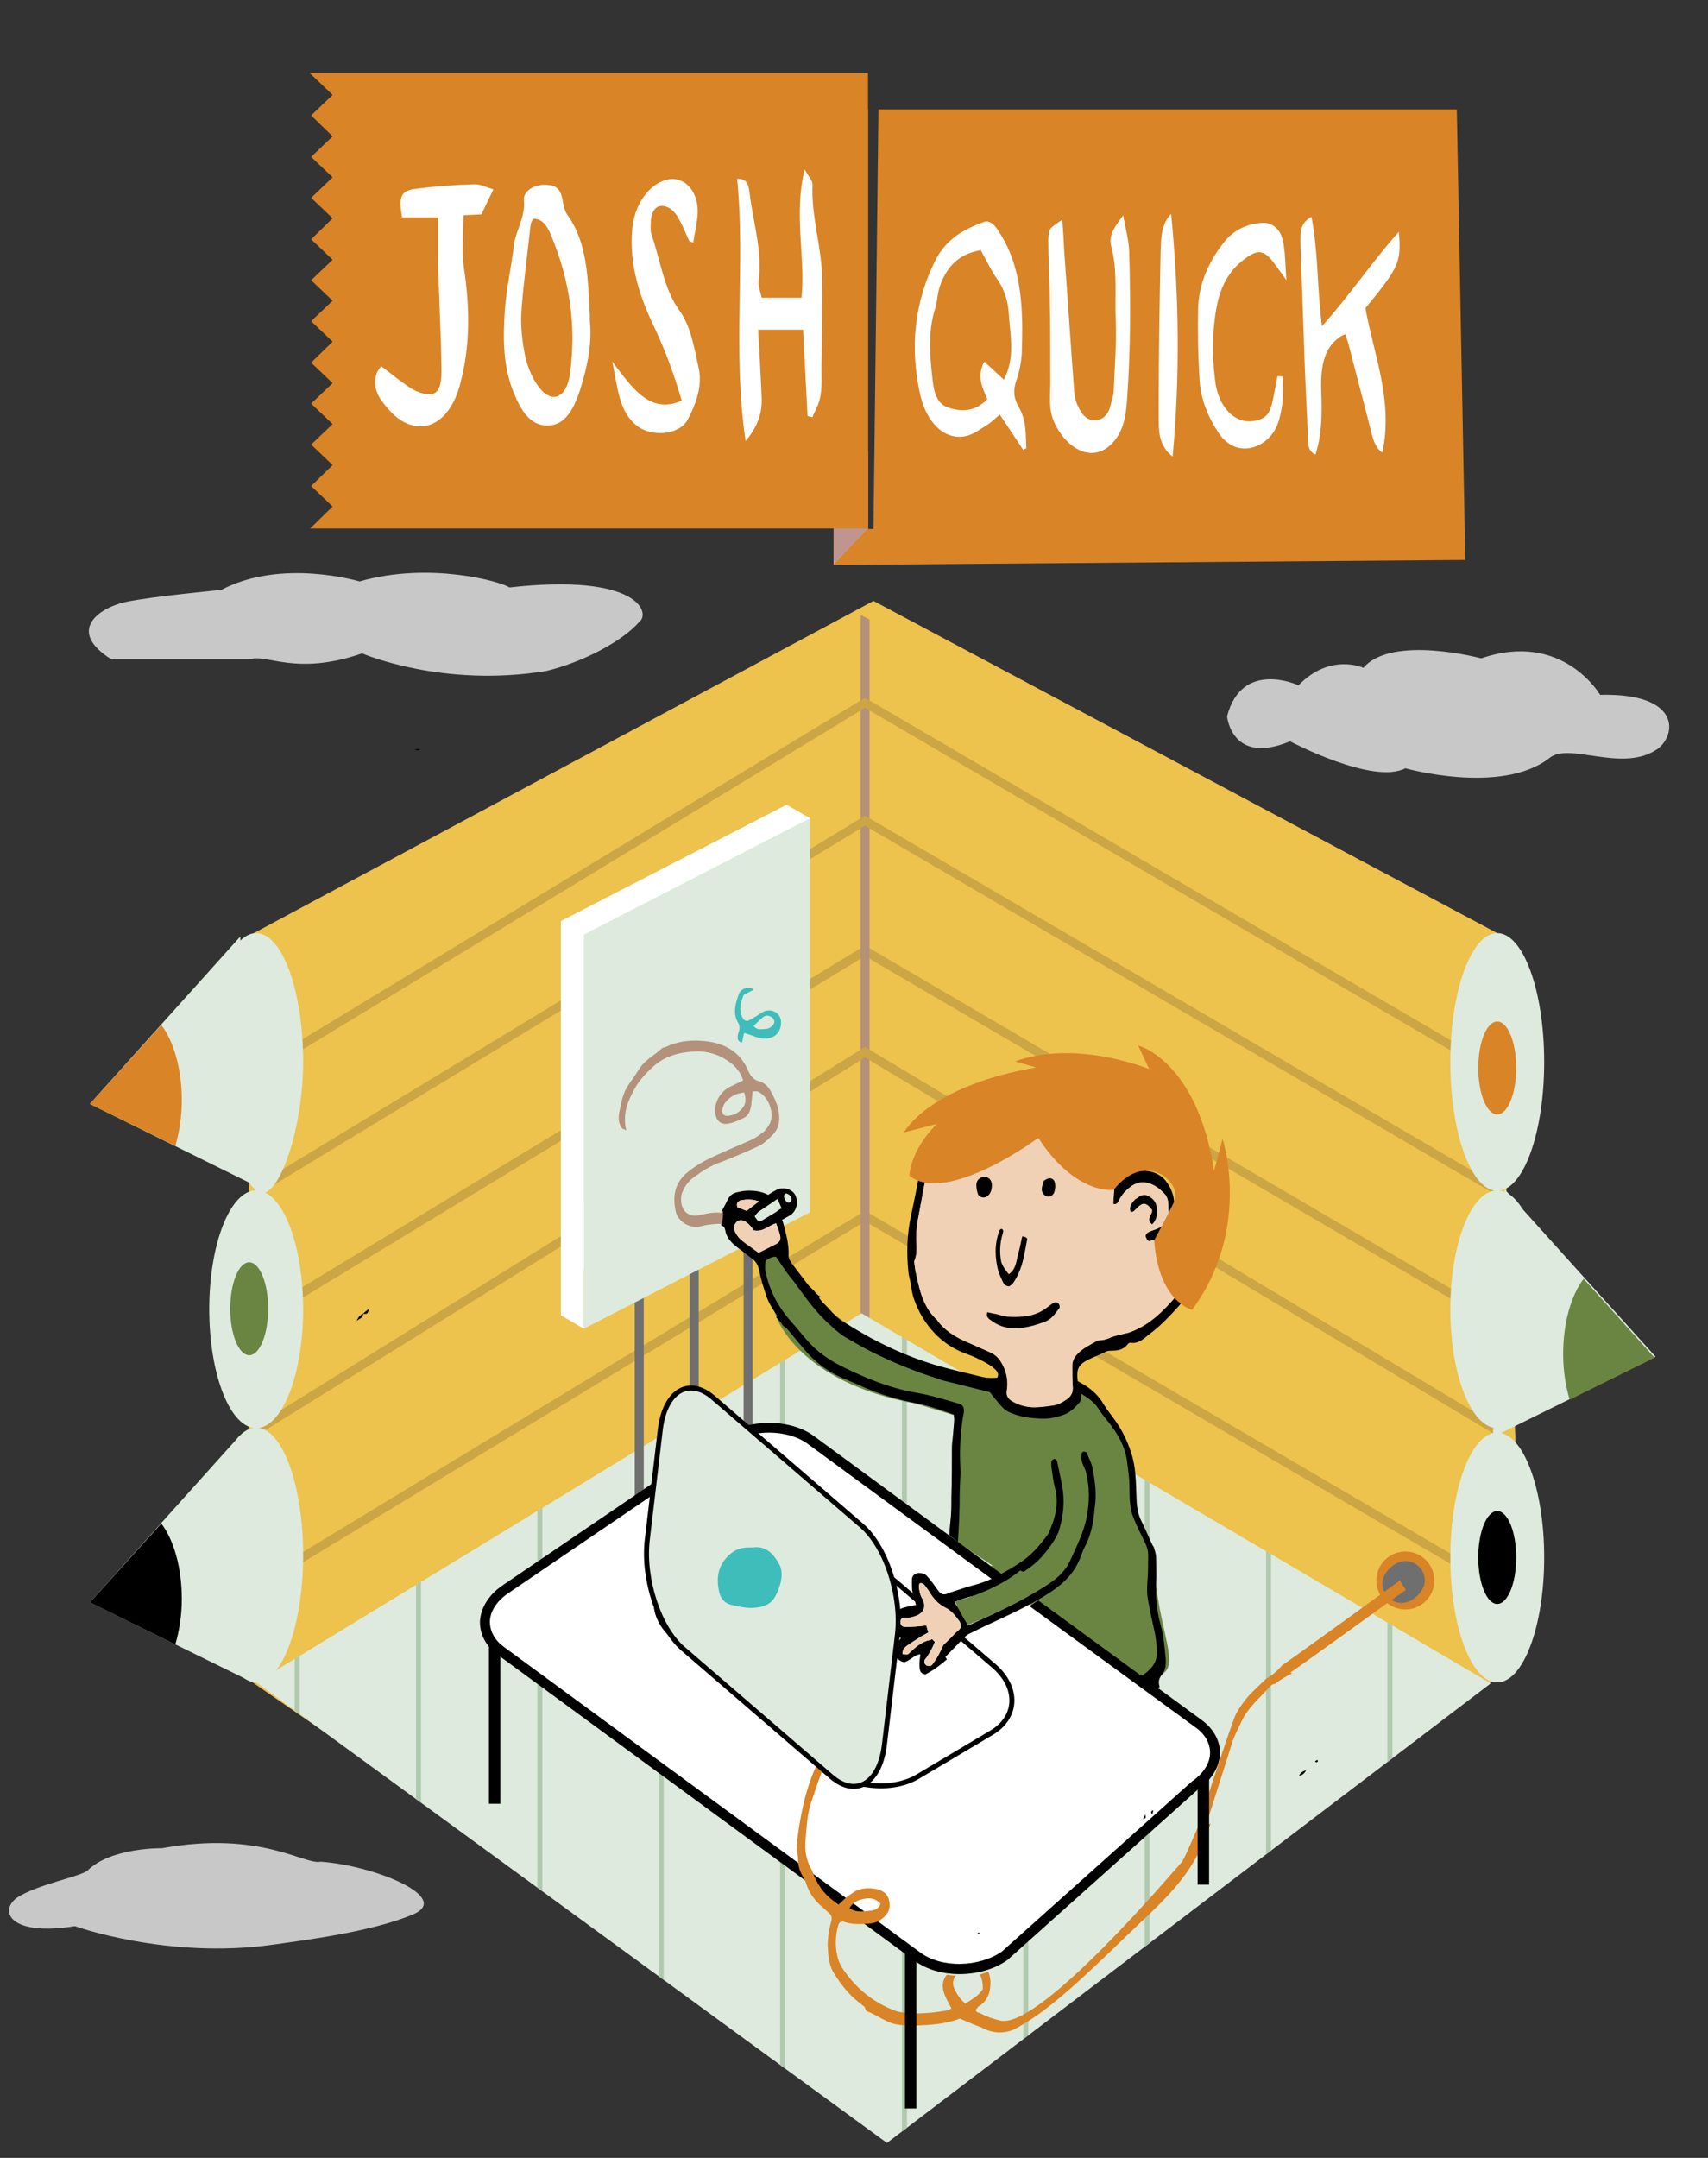 <?xml version="1.0" encoding="utf-8"?>
<!-- Generator: Adobe Illustrator 21.0.0, SVG Export Plug-In . SVG Version: 6.00 Build 0)  -->
<svg version="1.1" id="Layer_1" xmlns="http://www.w3.org/2000/svg" xmlns:xlink="http://www.w3.org/1999/xlink" x="0px" y="0px"
	 viewBox="0 0 342 432" style="enable-background:new 0 0 342 432;" xml:space="preserve">
<rect x="0" y="0" width="342" height="432" fill="#333333" stroke="none"/>
<style type="text/css">
	.st0{fill:#EDC24D;}
	.st1{fill:#CCA544;}
	.st2{clip-path:url(#SVGID_2_);}
	.st3{fill:#B4917B;}
	.st4{fill:#DDEADD;}
	.st5{fill:#FFFFFF;}
	.st6{fill:#6F6F6F;}
	.st7{clip-path:url(#SVGID_4_);}
	.st8{fill:none;stroke:#B0C9AF;stroke-miterlimit:10;}
	.st9{fill:#6A8542;}
	.st10{fill:#FFFFFF;stroke:#000000;stroke-miterlimit:10;}
	.st11{fill:#D98427;}
	.st12{fill:#F0D1B5;}
	.st13{fill:#3FBDBB;}
	.st14{fill-rule:evenodd;clip-rule:evenodd;fill:#FFFFFF;}
	.st15{fill:#C1958F;}
	.st16{opacity:0.89;}
	.st17{fill:#DDEADD;stroke:#000000;stroke-miterlimit:10;}
	.st18{opacity:0.73;fill:#FFFFFF;}
</style>
<path d="M277.4,54.6c0.1,0.2,0.2,0.3,0.3,0.5c-0.2,0.1-0.5,0.3-0.7,0.4c0-0.2-0.1-0.5-0.1-0.6C277,54.8,277.2,54.7,277.4,54.6z"/>
<path d="M307.7,263.8"/>
<polygon class="st0" points="180,426.1 49.7,336.2 49.9,187.3 174.9,120.3 299.8,186.8 305,331.8 "/>
<polygon class="st1" points="299.4,265.2 173.2,191.4 51.7,265.2 50.8,263.6 173.2,189.3 300.3,263.7 "/>
<polygon class="st1" points="299.4,318.3 173.2,244.5 51.7,318.2 50.8,316.7 173.2,242.4 300.3,316.8 "/>
<g>
	<defs>
		<polygon id="SVGID_1_" points="177.6,429 47.3,339.1 47.5,190.2 172.5,123.2 302.7,188.3 302.6,334.7 		"/>
	</defs>
	<clipPath id="SVGID_2_">
		<use xlink:href="#SVGID_1_"  style="overflow:visible;"/>
	</clipPath>
	<g class="st2">
		<rect x="172.3" y="121.9" class="st3" width="1.8" height="152.4"/>
		<polygon class="st1" points="299.4,239.1 173.2,165.3 51.7,239.1 50.8,237.6 173.2,163.3 300.3,237.6 		"/>
		<polygon class="st1" points="299.4,287.2 173.2,211.7 51.7,287.2 50.8,285.7 173.2,209.6 300.3,285.7 		"/>
	</g>
</g>
<polygon class="st4" points="51.3,336.8 177.6,429 298.5,337 172.5,262.9 "/>
<polygon class="st5" points="162.2,163.8 112.3,263.3 112.3,184.4 157.5,161.1 "/>
<rect x="127.1" y="193" class="st6" width="1.8" height="137.8"/>
<rect x="148.9" y="176.6" class="st6" width="1.8" height="137.8"/>
<rect x="138.1" y="178.9" class="st6" width="1.8" height="137.8"/>
<polygon class="st4" points="162.2,242.7 116.9,266 116.9,187.1 162.2,163.8 "/>
<g>
	<defs>
		<polygon id="SVGID_3_" points="51.3,336.8 177.6,429 298.5,337 172.5,262.9 		"/>
	</defs>
	<clipPath id="SVGID_4_">
		<use xlink:href="#SVGID_3_"  style="overflow:visible;"/>
	</clipPath>
	<g class="st7">
		<line class="st8" x1="83.8" y1="316.1" x2="83.8" y2="374.3"/>
		<line class="st8" x1="108.1" y1="279" x2="108.1" y2="395.1"/>
		<line class="st8" x1="132.4" y1="279" x2="132.4" y2="410.1"/>
		<line class="st8" x1="156.7" y1="254" x2="156.7" y2="435.9"/>
		<line class="st8" x1="181.1" y1="254" x2="181.1" y2="435.9"/>
		<line class="st8" x1="205.4" y1="254" x2="205.4" y2="435.9"/>
		<line class="st8" x1="229.7" y1="254" x2="229.7" y2="435.9"/>
		<line class="st8" x1="254" y1="254" x2="254" y2="435.9"/>
		<line class="st8" x1="278.3" y1="254" x2="278.3" y2="435.9"/>
		<line class="st8" x1="59.5" y1="279" x2="59.5" y2="395.1"/>
	</g>
</g>
<path class="st9" d="M151.2,252.2l4.1-3c7.9,17.2,33.6,26.9,44.5,26.7c4,9.3,16.8,2.9,16.8,2.9c10.4,5.8,9.5,17.5,9.5,17.5
	c0.2,9.3,5,13.4,5,13.4c-0.2,15.1,5.5,23,1.7,25.4c-3.8,2.3-3.8,2.3-3.8,2.3l-21.2-16.8l-13.6,6.8l-4.8-8.3l9.3-5.7l-6.9-4.6
	l-0.8-25.5l-7.6-2.3c-23.6-4.3-27.9-17.3-27.9-17.3L151.2,252.2z"/>
<path d="M241.7,243.7c0-0.5,0-1-0.1-1.5c-0.3-1.9-0.6-3.8-0.6-5.7c0-1.9-0.4-3.8-0.9-5.6c-0.2-0.7-0.3-1.5-0.6-2.3
	c-0.7-2.4-1.4-4.7-3.1-6.6c-1.3-1.5-2.8-2.8-4.4-3.9c-2-1.4-4.2-2.6-6.7-2.9c-0.3,0-0.7-0.2-1-0.3c-2.7-0.8-5.5-1.2-8.3-1.1
	c-2,0.1-4,0.1-5.9,0.1c-2.9-0.1-5.7,1-8.5,1.5c-0.1,0-0.3,0.1-0.4,0.2c-2.1,1.1-4.3,2-6.4,3.2c-4.7,2.6-8,6.4-9.6,11.6
	c-0.4,1.1-0.7,2.3-0.9,3.5c-0.6,3.2-1.2,6.4-1.9,9.5c-0.8,3.8-0.9,7.5-0.5,11.3c0.1,1,0.5,2.1,0.6,3.1c0.2,1.8,0.9,3.4,1.7,5
	c2.1,3.9,5.2,6.8,9.5,8.3c1.1,0.4,2.2,0.9,3.3,1.5c0.7,0.4,1.5,0.8,2.1,1.4c0.5,0.4,1,1,0.6,1.8c-1,0.1-1.9,0.1-2.8-0.1
	c-2.9-0.7-5.9-1.4-8.8-2.2c-4.9-1.4-9.6-3.4-14-5.8c-1.8-1-3.5-2-5.3-3.1c-1.6-1-2.6-2.5-4-3.8c-0.3-0.3-0.5-0.6-0.8-1
	c0.1-0.1,0.2-0.1,0.3-0.2c-0.5-0.3-1-0.7-1.3-1.2c0,0,0,0,0,0c-0.5-0.5-0.9-0.8-1.2-1.2c-1.1-1.4-2.1-2.8-3.2-4.2
	c-0.4-0.5-0.7-1.1-0.7-1.7c0.1-2.2-0.5-4.2-1-6.2c-0.1-0.3-0.1-0.5-0.3-0.9c0.5-0.3,1.1-0.6,1.6-0.9c1.3-0.8,1.7-2.6,1.1-3.9
	c-0.5-1.3-2.4-1.9-3.8-1.2c-0.6,0.3-1.1,0.6-1.7,1c-1.5-0.8-3.1-0.9-4.7-0.8c-0.6,0.1-1.3,0.2-1.9,0.4c-0.6,0.2-1.1,0.6-1.4,1.2
	c-0.4,0.8-0.8,1.6-1.3,2.5c0.3,1-0.1,2-0.1,2.8c0.4,0.1,0.7,0.4,0.8,0.9c0.4,2.4,2.4,3.4,4,4.7c0.6,0.5,1.2,0.9,1.8,1.4
	c0.5,0.5,0.9,1.1,1,1.8c0.3,1.9,0.9,3.7,1.5,5.5c0.5,1.4,1.3,2.6,2.2,3.9c-0.1,0.1-0.2,0.1-0.3,0.2c0.6,0.5,1,1.1,1.4,1.7
	c0.3,0.2,0.5,0.4,0.8,0.6c1,1.2,2,2.4,3,3.6c2.4,3,5.3,5.2,8.9,6.6c0.7,0.3,1.4,0.6,2.1,0.9c3.8,1.8,7.7,3,11.8,3.8
	c2.6,0.5,5.1,1.4,7.6,2.3c0,0.4,0.1,0.7,0.1,0.9c-0.1,1.1-0.2,2.3-0.3,3.4c-0.1,0.8-0.2,1.7-0.2,2.5c0,3.2,0,6.5-0.1,9.7
	c0,1.6,0,3.3-0.2,4.9c-0.1,1-0.2,1.9-0.2,2.8c0.6,0.4,1.1,0.8,1.7,1.3c0.1-2.1,0.3-4.2,0.3-6.2c0.1-1.5,0-3.1,0.1-4.6
	c0-1.3,0.2-2.7,0.1-4c-0.2-3.6,0-7.2,0.6-10.7c0.1-0.3,0.1-0.6,0.1-0.8c0-0.8-0.2-1.1-1-1.4c-2.8-0.8-5.6-1.7-8.6-2.2
	c-5.2-0.9-10.1-2.9-14.9-5.3c-2.6-1.3-5-3-6.9-5.2c-1-1.1-1.9-2.3-2.9-3.4c-2.7-3-4.6-6.3-5.4-10.3c-0.2-0.8-0.1-1.5,0-2.2
	c0.7-0.5,1.4-0.9,2.1-0.8c0.8,1.2,1.6,2.4,2.4,3.5c0.5,0.7,1.2,1.4,1.7,2.2c2.1,2.9,4.2,5.8,7,8.2c0.2,0.2,0.4,0.4,0.6,0.6
	c0.7,0.5,1.3,1.1,2,1.5c1.6,0.9,3.2,1.9,4.8,2.7c4.5,2.3,9.1,4.2,13.9,5.7c0.3,0.1,0.5,0.2,0.8,0.3c3.2,0.8,6.4,1.6,9.6,2.4
	c0.7,0.9,1.5,1.9,2.3,2.8c0.6,0.7,1.4,1.2,2.3,1.5c1.8,0.7,3.6,0.9,5.6,1c1.8,0.1,3.3-0.3,4.9-0.9c1.2-0.5,2.1-1.5,2.9-2.4
	c0.3-0.3,0.2-1,0.3-1.7c1.4,0.9,2.5,1.6,3.3,2.8c0.7,1.1,1.6,2.2,2.4,3.2c1.6,2.1,2.9,4.3,3.4,7c0.2,1.5,0.4,2.9,0.5,4.4
	c0.1,1.5,0,3.1,0.2,4.7c0.1,0.9,0.3,1.8,0.6,2.6c0.7,1.8,1.6,3.5,2.4,5.2c0.4,0.8,0.6,1.6,0.6,2.4c0,1.6,0,3.1-0.1,4.6
	c-0.1,1.3-0.2,2.7,0,4c0.3,1.7,0.6,3.3,1,5c0.5,2.1,0.9,4.1,0.8,6.3c0,1-0.4,1.9-1.1,2.7c-0.7,0.8-1.5,1.4-2.4,1.8
	c1.1,0.8,2.2,1.7,3.3,2.6c0.3-0.2,0.6-0.4,0.8-0.6c-0.3-0.9-0.2-1.7,0.5-2.5c0.7-0.9,0.8-2.1,0.7-3.2c-0.2-2.2-0.4-4.5-1-6.7
	c-0.8-2.7-1-5.5-0.9-8.4c0.1-1.6,0-3.2,0-4.9c0-0.8-0.2-1.5-0.5-2.2c-0.9-1.8-1.6-3.6-2.5-5.4c-0.6-1.2-0.8-2.4-0.9-3.7
	c-0.1-2-0.1-4-0.3-5.9c-0.1-1.1-0.3-2.2-0.6-3.3c-0.7-2.4-1.7-4.6-3.1-6.7c-0.9-1.3-1.9-2.5-2.7-3.8c-1.2-2.1-3-3.4-5.1-4.5
	c-0.3-2.4,0.1-3.3,2.1-4.3c1-0.5,2.1-0.9,3.1-1.4c0.5-0.3,1-0.4,1.6-0.4c1.2,0,2.4-0.2,3.2-1.3c0.1-0.1,0.3-0.3,0.5-0.3
	c1.6,0.3,2.7-0.8,3.7-1.6c2.2-1.6,4.1-3.6,6-5.7c2.1-2.4,3.5-5.1,4.8-7.9c0.2-0.5,0.3-0.9,0.1-1.4c-0.3-0.5-0.2-1.1-0.2-1.6
	C241.2,248.2,241.4,245.9,241.7,243.7z M157.4,238.9c0.8,0.2,1.3,0.9,1,1.6c-0.1,0.1-0.4,0.3-0.5,0.3c-0.6-0.2-1-0.9-0.9-1.5
	C157,239.1,157.3,239,157.4,238.9z M147.8,240.6c0.2-0.1,0.3-0.3,0.5-0.3c1.1-0.2,2.2-0.3,3.7,0.2c-1.1,0.8-1.8,1.4-2.5,1.9
	c-0.6-0.2-1.2-0.5-1.8-0.7C147.5,241.5,147.5,240.8,147.8,240.6z M155.3,249.1c-0.1,0-0.1,0-0.2,0.1c-1,0.5-2,1-3.2,1.6
	c-1.1-0.8-2.3-1.6-3.4-2.5c-0.4-0.3-0.8-0.8-1.1-1.3c-0.2-0.3-0.3-0.6-0.4-1c-0.1-0.6,0.2-1.1,0.6-1.5c0.4-0.3,1.1-0.3,1.6,0
	c0.4,0.3,0.8,0.6,1.1,1c0.3,0.3,0.5,0.6,0.6,0.8c2,0.4,3-1,4.5-1.4c0.3,0.8,0.6,1.6,0.8,2.4C156.4,248.2,156.1,248.7,155.3,249.1z
	 M155.3,242.7c-0.8,0.5-1.7,1-2.5,1.5c-0.8,0.5-0.9,0.5-1.7-0.7c0.3-0.4,0.6-0.8,0.9-1c1.2-0.8,2.4-1.6,3.7-2.5
	c0.3,0.7,0.5,1.2,0.8,1.9C156.1,242.1,155.7,242.4,155.3,242.7z M235.4,259.6c-2.5,2.9-5.2,5.6-8.9,7c-0.5,0.2-0.9,0.3-1.4,0.4
	c-0.9,0.2-1.8,0.4-2.6,0.7c-0.7,0.3-1.4,0.6-2.2,0.6c-0.2,0-0.4,0-0.6,0.1c-1.4,0.8-2.9,1.5-4,2.7c-0.6,0.6-1,1.4-1,2.3
	c0,1.4,0,2.8,0.1,4.2c0.1,1.1-0.3,1.8-1,2.4c-1,0.7-2,1.3-3.2,1.4c-1.4,0.2-2.8,0.4-4.2,0.3c-1.3-0.1-2.5-0.5-3.6-1.1
	c-0.9-0.5-1.4-1.2-1.2-2.2c0.3-1.8,0-3.5-0.8-5.1c-0.6-1.2-1.4-2.1-2.6-2.6c-1.8-0.8-3.6-1.6-5.4-2.4c-1.9-0.9-3.7-2.1-5-3.8
	c0-0.1-0.1-0.1-0.1-0.2c-2.7-2.4-3.5-5.7-4.2-9c-0.2-0.8-0.3-1.5-0.4-2.3c0-0.2-0.1-0.5,0-0.6c0.8-1.9,0.2-3.9,0.4-5.9
	c0.1-1,0.2-2,0.4-2.9c0.5-2.7,1-5.4,1.5-8.1c0.1-0.4,0.3-0.8,0.4-1.3c1,0.2,1.9,0.3,2.7,0.5c2.2,0.5,4.3,0.3,6.4-0.8
	c3.7-1.9,7.2-4.1,10.2-7.1c1.4-1.3,2.9-2.4,4.4-3.7c1,2.4,1.8,4.5,2.7,6.7c1.4,3.2,3.9,5.3,7,6.7c1.3,0.6,2.6,1.1,3.9,1.6
	c-0.1,1-0.1,2-0.2,2.9c0.7,0.2,0.9-0.2,1.1-0.6c0.5-1,1.2-1.9,2.1-2.6c1.3-1.1,2.7-1.4,4.3-0.8c1,0.4,1.8,1,2.6,1.8
	c0.6,0.6,0.9,1.3,0.9,2.1c0.1,0.6,0,1.3,0.1,1.9c0.1,1.6-0.8,2.5-2.1,3.1c-0.6,0.3-1.2,0.4-1.8,0.7c-0.8,0.4-0.9,0.8-0.4,1.6
	c0.1,0.1,0.2,0.2,0.4,0.3c0.3-0.1,0.6-0.2,0.9-0.3c0.7-0.2,1.1,0,1.1,0.8c-0.1,1.7,0.4,3.2,1,4.7c0.5,1.3,1.1,2.6,2.1,3.6
	c0.3,0.3,0.5,0.7,0.8,1.1C235.8,258.9,235.7,259.3,235.4,259.6z M240.2,245.5c-0.1,0.8-0.1,1.6-0.2,2.3c-0.6,2.8-1.2,5.5-2.3,8.1
	c-0.1,0.2-0.3,0.5-0.5,0.8c-2.9-2.7-3.6-5.9-3.5-9.5c1.2-1,1.4-2.5,1.4-4.1c0-0.8,0-1.7,0-2.5c-0.1-1.5-0.7-2.9-1.6-4.1
	c-1.4-1.9-4.1-2.5-6.3-1.9c-0.7,0.2-1.3,0.8-1.9,1.3c-2.2-0.4-4.3-1-6.4-2c-2.2-1.1-4.2-2.6-5.4-4.9c-1.2-2.3-2.5-4.6-2.7-7.3
	c0-0.5-0.3-1.1-0.4-1.6c-1.1,0.3-1.6,1-2.2,1.6c-1.8,2-3.9,3.7-6,5.3c-2.5,2-5.2,3.6-8.1,4.9c-1.9,0.8-3.9,1.2-6,0.6
	c-0.5-0.1-0.9-0.2-1.5-0.4c0-0.4-0.1-0.7,0-1c0.7-2.5,2.1-4.5,3.9-6.4c1.9-1.9,4.1-3.3,6.6-4.5c2.2-1.1,4.3-2.1,6.6-2.8
	c2.5-0.7,5.1-0.9,7.7-1c2.5-0.1,5.1,0,7.6-0.1c1.1,0,2.2,0.1,3.3,0.5c0.9,0.3,1.9,0.6,2.8,0.8c3.3,0.6,6,2.5,8.5,4.5
	c1.9,1.5,3.6,3.4,4.2,5.9c0.6,2.2,1.2,4.3,1.8,6.5c0.1,0.3,0.2,0.6,0.2,0.8C239.6,238.8,240.6,242.1,240.2,245.5z"/>
<path class="st3" d="M144.7,242.3c-0.1,0.2-0.2,0.4-0.3,0.5c-1.6-0.2-3.1,0.2-4.6,0.5c-1.6,0.3-2.9-0.5-3.3-2.1
	c-0.2-0.9-0.2-1.8,0.2-2.7c0.5-1.1,1.2-2.1,2.2-2.8c1.6-1.2,3.3-2.3,5.3-3c2.6-1,5.2-2.1,7.8-3.3c1-0.5,1.9-1.4,2.8-2.3
	c1.4-1.5,1.4-3.3,1-5.2c-0.3-1.2-0.9-2.4-1.5-3.5c-0.5-0.9-1.2-1.6-2.2-1.9c-1.3-0.3-1.9-1.2-2.4-2.4c-1.5-3.4-4.4-5.1-7.9-5.6
	c-2.9-0.4-5.8-0.2-8.5,1.1c-0.3,0.1-0.6,0.1-0.8,0.3c-1.5,1.4-3.4,2.3-4.5,4.1c-0.7,1.1-1.4,2.1-2.1,3.1c-1.2,1.7-1.5,3.6-1.9,5.6
	c-0.2,1-0.2,2.1,0.5,3.1c0.1,0.2,0.4,0.2,0.9,0.5c-0.8-3.3,0.3-5.8,1.6-8.2c0.9-1.7,2.2-3.1,3.6-4.4c2.4-2.3,5.5-3.1,8.7-3.2
	c2.6-0.1,4.9,0.7,6.9,2.2c1.2,0.9,2.1,2,2.6,3.6c-0.9,0.4-1.8,0.9-2.7,1.3c-1.9,1-3.1,3.1-2.9,5.2c0.2,1.6,1.2,2.5,2.8,2.1
	c1.1-0.2,2.1-0.7,3.1-1.2c0.9-0.5,1.1-1.4,1.3-2.3c0.1-0.9,0.2-1.8,0.3-2.9c0.4,0,0.9-0.1,1.2,0.1c2,1,3.2,4.2,2.3,6.2
	c-0.3,0.6-0.7,1.2-1.2,1.7c-0.9,0.7-1.8,1.4-2.8,1.8c-2.7,1.2-5.4,2.3-8.1,3.6c-1.7,0.8-3.3,1.8-4.8,3.1c-2.3,2.1-2.6,4.7-2,7.5
	c0.4,1.9,2.5,3.3,4.5,3.1c0.6-0.1,1.2-0.3,1.9-0.4c0.8-0.1,1.5-0.2,2.3-0.2c0.2,0,0.4,0,0.6,0.1
	C144.6,244.3,144.9,243.3,144.7,242.3z M148.7,221.8c-0.8,1-1.8,1.5-3.1,1.6c-0.6,0-1.1-0.5-1-1.1c0.1-0.5,0.2-1,0.5-1.4
	c0.9-1.3,2.2-2,3.9-2.2C149.4,219.9,149.4,220.9,148.7,221.8z"/>
<path class="st5" d="M153.9,286.7c-3,0-6.1,0.8-8.5,2.4L101.6,319c-2.3,1.5-3.6,3.6-3.6,5.7c0,1.9,1,3.7,2.8,5l83.4,61.2
	c4.2,3.1,11.7,3,16.3-0.2l39.2-34.2c2.3-1.5,3.6-3.6,3.6-5.7c0-1.9-1-3.7-2.8-5L161.7,289C159.7,287.5,156.8,286.7,153.9,286.7z"/>
<path class="st10" d="M165.1,353.6L135,327.8c-5-4.3-4.8-10.3,0.5-13.4l14.8-8.8c5.2-3.1,13.6-2.2,18.6,2.1l30.1,25.8
	c5,4.3,4.8,10.3-0.5,13.4l-14.8,8.8C178.4,358.8,170.1,357.8,165.1,353.6z"/>
<g>
	<path class="st6" d="M281.4,321.2L281.4,321.2c-2.7,0-4.9-2.2-4.9-4.9l0,0c0-2.7,2.2-4.9,4.9-4.9l0,0c2.7,0,4.9,2.2,4.9,4.9l0,0
		C286.3,319,284.1,321.2,281.4,321.2z"/>
	<path class="st11" d="M281.4,322.2c-3.2,0-5.8-2.6-5.8-5.8c0-3.2,2.6-5.8,5.8-5.8c3.2,0,5.8,2.6,5.8,5.8
		C287.2,319.6,284.6,322.2,281.4,322.2z M281.4,312.5c-2.1,0-4.6,2.3-4.6,4.5c0,2.1,1.7,3.9,3.9,3.9c2.1,0,4.6-2.3,4.6-4.5
		C285.3,314.2,283.5,312.5,281.4,312.5z"/>
</g>
<path d="M218.8,294.1c-0.2-1.2-0.8-2.2-1.2-3.3c-0.1-0.1-0.4-0.2-0.6-0.2c-0.2,0-0.4,0.2-0.4,0.4c-0.1,0.7-0.1,1.4,0.2,2.1
	c0.2,0.4,0.4,0.9,0.6,1.4c0.8,3,0.8,6.1,0.2,9.2c-0.6,3.1-2,5.8-3.3,8.7c-0.9,2-2.5,3.5-4.2,4.6c-2.8,1.8-5.9,3.4-8.8,4.9
	c-2.1,1.1-4.2,2-6.3,3c-0.4,0.2-0.7,0.3-1.3,0.5c-0.3-1.9-1.7-3.1-2.6-4.7c1.4-0.5,2.6-1,3.9-1.2c1.4-0.3,2.9-0.7,4.2-1.4
	c2.2-1.1,4.3-2.5,6.3-3.8c2.3-1.5,4-3.5,5.5-5.8c0.4-0.7,0.9-1.5,1.1-2.3c0.7-2.3,1-4.7,0.8-7.1c-0.2-2.2-0.8-4.3-1.2-6.4
	c-0.1-0.4-0.3-0.7-0.7-0.6c-0.4,0.1-0.5,0.5-0.5,0.8c0,0.4,0,0.8,0.1,1.3c0.2,1.2,0.3,2.4,0.6,3.5c0.7,2.5,0.4,5-0.5,7.4
	c-0.3,0.7-0.5,1.5-0.9,2.1c-1.6,2.2-3.4,4.3-5.8,5.8c-0.8,0.5-1.7,1.1-2.5,1.5c-2,1.2-4.1,2.2-6.4,2.8c-1.6,0.4-3.2,1-4.8,1.5
	c-0.3,0.1-0.5,0.2-0.8,0.3c-0.6,0.2-1.1,0-1.5-0.5c-0.5-0.6-0.9-1.3-1.4-1.9c-0.3-0.4-0.7-0.9-1.1-1.3c-0.4-0.4-1-0.5-1.6-0.5
	c-0.8,0.1-1.3,0.6-1.3,1.3c0,1.2-0.1,2.4,0.4,3.5c0.2,0.4,0.2,0.9,0.4,1.6c-0.9,0.2-1.6,0.3-2.3,0.5c-1.5,0.4-2.3,1.3-2.3,2.9
	c0,1,0,1.9,0,2.9c0.6,0.1,1,0.2,1.6,0.3c-0.9,1.3-1.6,2.5-1,4c1.6,1.1,1.6,1.1,3.1,0.1c0.5-0.3,1-0.8,1.8-0.8
	c-0.1,0.7-0.2,1.3-0.2,1.9c0,1.5,0.2,1.9,1.2,2.1c1.6-0.8,2.9-1.8,4.3-3c-0.1-0.2-0.2-0.3-0.3-0.5c1.2-1.2,2.4-2.5,3.6-3.7
	c0.4-0.4,0.8-0.8,1.3-1c2-1,4.1-2,6.1-2.9c3.4-1.6,6.9-3.3,10.1-5.4c2.7-1.8,4.9-4,6-7.1c0.3-0.8,0.6-1.6,1-2.3
	c1.2-2.4,1.6-5,1.8-7.5C219.6,299.3,219.3,296.7,218.8,294.1z M192.1,326.2c-1.1,1-2.1,2.1-3.2,3.1c-0.6,1.4-1.3,2.7-2.2,3.9
	c-0.3,0.4-0.7,0.4-1.1,0.2c0,0-0.1,0.1-0.1,0.1c0,0,0-0.1,0-0.1c-0.4-0.3-0.6-0.8-0.2-1.3c0.8-1,1.4-2.2,1.9-3.4
	c-0.2-0.2-0.4-0.4-0.6-0.6c-0.1,0.1-0.2,0.2-0.3,0.2c-1.7,0.3-2.9,1.4-4.1,2.5c-0.5,0.5-0.5,0.5-1.5,0.3c0-0.8,0.4-1.3,1-1.7
	c0.7-0.5,1.5-1,2.3-1.5c0.6-0.4,1.2-0.7,1.9-1.1c-0.2-0.5-0.3-1-0.4-1.4c-1.4,0.2-2.8,0.3-4.3,0.3c-0.6,0-0.9-0.5-0.9-0.9
	c0,0,0,0,0-0.1c0-0.4,0.2-0.8,0.7-0.8c0.3,0,0.6,0,1,0c0.2-0.1,0.5-0.1,0.7-0.2c2.2-0.5,2.9-1.9,1.9-3.8c-0.4-0.7-0.5-1.4-0.6-2.2
	c0-0.3,0.1-0.5,0.1-0.7c0.5-0.2,0.8,0.1,1,0.3c0.3,0.4,0.7,0.9,1,1.4c0.8,1.3,1.8,2.5,3.3,3.2c1.2,0.6,2,1.7,2.8,2.8
	C192.4,325.3,192.5,325.8,192.1,326.2z"/>
<path class="st11" d="M281.5,318.3c-0.4-0.6-0.8-1.3-1.2-1.9c-0.8,0.6-22.6,16.4-23.6,17c-0.9,1.1-2,2-3.2,2.7
	c-0.7,0.7-1.5,1.4-2.3,2.2c-1.5,1.4-2.7,3-3.7,4.8c-0.8,1.5-6.6,19.5-7.2,21.1c0.4,0.4,0.8,0.8,1.2,1.2c0-0.1,5.3-16.7,5.3-16.8
	c0.5-1.4,1.2-2.7,1.8-4c1.3-2.8,3.7-4.7,5.7-7c0.3-0.3,0.6-0.5,1-0.5c1-0.8,2.2-1.5,3.4-2.1c-0.1-0.1-0.2-0.1-0.3-0.2
	C259.2,334.4,280.8,318.7,281.5,318.3z"/>
<path class="st11" d="M195.4,402.4c0-0.1,0-0.2,0.1-0.2c0.2-0.2,0.3-0.5,0.6-0.6c1.5-1,2.1-2.4,2.2-4.1c0.1-1-0.1-2-0.4-2.8
	c-0.6,0.2-1.1,0.4-1.7,0.6c0.5,0.9,0.6,1.9,0.6,2.9c-0.8,1.3-2.1,2-3.5,2.9c-1.1-0.9-1.8-2-2.3-3.2c-0.3-0.8-0.2-1.7,0.4-2.4
	c0,0,0,0,0,0c-0.6,0-1.2-0.1-1.8-0.2c-1,1.2-1,2.5-0.5,3.9c0.2,0.6,0.5,1.1,0.8,1.7c0.2,0.4,0.4,0.7,0.6,1.2c-0.4,0.2-0.7,0.4-1,0.4
	c-4,0.7-8,0.9-11.9-0.3c-1.7-0.5-3.3-1.1-4.9-1.7c0.5,1.1,0.2,1,0.8,2.1c1.5,0.5,3.8,2.1,5.3,2.5c1.4,0.4,2.9,0.4,4.4,0.4
	c3.1-0.1,6.2-0.3,9-1.4c1.6,0.7,3,1.3,4.4,1.8c1,0.4,2.1,0.7,3.2,1c0.2-0.8,0.4-1.6,0.5-2.4c-1.4-0.3-2.8-0.8-4.1-1.5
	C195.8,402.9,195.4,402.8,195.4,402.4z"/>
<path d="M260.1,355.5c0.3-0.6,0.7-0.9,1.4-1.1C261.2,355.1,260.7,355.4,260.1,355.5C260,355.4,260.1,355.5,260.1,355.5z"/>
<path d="M72.7,262.9c0.1,0.9-0.6,1-1.3,1.5C71.9,263.5,71.9,263.5,72.7,262.9C72.8,263,72.7,262.9,72.7,262.9z"/>
<path d="M263.3,352.6c0.2-0.1,0.3-0.2,0.5-0.3c0,0.1,0.1,0.2,0.1,0.3c-0.1,0.1-0.2,0.2-0.3,0.2C263.5,352.8,263.4,352.7,263.3,352.6
	z"/>
<path d="M73.9,262c-0.3,1-0.3,1.1-1.2,1c0,0,0,0,0,0C73.1,262.6,73.5,262.3,73.9,262C73.9,262,73.9,262,73.9,262z"/>
<path d="M230.7,363.3c-0.2-0.4-0.4-0.7,0.2-0.9C230.9,362.7,230.8,363,230.7,363.3C230.7,363.2,230.7,363.3,230.7,363.3z"/>
<path d="M229.3,363.2c0.2,0.8,0.2,0.8-0.6,1c0,0,0.1,0,0.1,0C229,364,229.2,363.6,229.3,363.2C229.4,363.3,229.3,363.2,229.3,363.2z
	"/>
<path d="M84.2,149.9c-0.4,0.4-0.7,0.4-1.2,0.1c0,0,0,0,0,0C83.4,150,83.8,150,84.2,149.9C84.2,150,84.2,149.9,84.2,149.9z"/>
<path d="M195.7,387.2c0.1-0.1,0.1-0.3,0.2-0.3c0.1,0,0.2,0.1,0.3,0.1c0,0-0.1,0.1-0.1,0.1C195.9,387.2,195.8,387.1,195.7,387.2
	C195.7,387.1,195.7,387.2,195.7,387.2z"/>
<path class="st12" d="M235.4,259.6c-2.5,2.9-5.2,5.6-8.9,7c-0.5,0.2-0.9,0.3-1.4,0.4c-0.9,0.2-1.8,0.4-2.6,0.7
	c-0.7,0.3-1.4,0.6-2.2,0.6c-0.2,0-0.4,0-0.6,0.1c-1.4,0.8-2.9,1.5-4,2.7c-0.6,0.6-1,1.4-1,2.3c0,1.4,0,2.8,0.1,4.2
	c0.1,1.1-0.3,1.8-1,2.4c-1,0.7-2,1.3-3.2,1.4c-1.4,0.2-2.8,0.4-4.2,0.3c-1.3-0.1-2.5-0.5-3.6-1.1c-0.9-0.5-1.4-1.2-1.2-2.2
	c0.3-1.8,0-3.5-0.8-5.1c-0.6-1.2-1.4-2.1-2.6-2.6c-1.8-0.8-3.6-1.6-5.4-2.4c-1.9-0.9-3.7-2.1-5-3.8c0-0.1-0.1-0.1-0.1-0.2
	c-2.7-2.4-3.5-5.7-4.2-9c-0.2-0.8-0.3-1.5-0.4-2.3c0-0.2-0.1-0.5,0-0.6c0.8-1.9,0.2-3.9,0.4-5.9c0.1-1,0.2-2,0.4-2.9
	c0.5-2.7,1-5.4,1.5-8.1c0.1-0.4,0.3-0.8,0.4-1.3c1,0.2,1.9,0.3,2.7,0.5c2.2,0.5,4.3,0.3,6.4-0.8c3.7-1.9,7.2-4.1,10.2-7.1
	c1.4-1.3,2.9-2.4,4.4-3.7c1,2.4,1.8,4.5,2.7,6.7c1.4,3.2,3.9,5.3,7,6.7c1.3,0.6,2.6,1.1,3.9,1.6c-0.1,1-0.1,2-0.2,2.9
	c0.7,0.2,0.9-0.2,1.1-0.6c0.5-1,1.2-1.9,2.1-2.6c1.3-1.1,2.7-1.4,4.3-0.8c1,0.4,1.8,1,2.6,1.8c0.6,0.6,0.9,1.3,0.9,2.1
	c0.1,0.6,0,1.3,0.1,1.9c0.1,1.6-0.8,2.5-2.1,3.1c-0.6,0.3-1.2,0.4-1.8,0.7c-0.8,0.4-0.9,0.8-0.4,1.6c0.1,0.1,0.2,0.2,0.4,0.3
	c0.3-0.1,0.6-0.2,0.9-0.3c0.7-0.2,1.1,0,1.1,0.8c-0.1,1.7,0.4,3.2,1,4.7c0.5,1.3,1.1,2.6,2.1,3.6c0.3,0.3,0.5,0.7,0.8,1.1
	C235.8,258.9,235.7,259.3,235.4,259.6z"/>
<path class="st13" d="M150.8,198.2c-0.6,0.3-1.2,0.6-1.9,1c-0.6,1.5-1,3-0.2,4.6c0.3,0.5,0.7,0.7,1.2,0.5c0.7-0.4,1.5-0.8,2.2-1.3
	c0.4-0.2,0.7-0.5,1.1-0.6c1.6-0.5,3.2,0.6,3.2,2.3c0,2.1-1.5,3.4-3.7,3.2c-0.8-0.1-1.6-0.4-2.4-0.7c-0.4-0.1-0.8-0.3-1.3-0.4
	c-0.2,0.7-0.3,1.3-0.4,1.9c-0.7-0.1-0.9-0.5-0.9-1.1c0-0.3,0.1-0.7,0.2-1c0.3-0.7,0.2-1.4-0.2-2c-1-1.9-0.4-3.7,0.2-5.5
	c0.4-1.1,1.5-1.6,2.7-1.2C150.6,197.7,150.7,197.9,150.8,198.2z M150.9,205.4c0.7,0.9,1.6,0.6,2.3,0.6c0.7,0,1.2-0.4,1.6-0.8
	c0,0,0.1-0.1,0.1-0.2c0.3-0.4,0.1-1-0.3-1.3c-0.7-0.5-1.3-0.5-1.9,0C152.1,204.2,151.5,204.8,150.9,205.4z"/>
<path d="M197.7,262.7c0.8,0.2,1.6,0.3,2.3,0.5c1.8,0.6,3.6,0.5,5.4,0.3c1.6-0.2,3-0.8,4.2-1.7c0.4-0.3,0.8-0.6,1.2-0.9
	c0.3-0.2,0.6-0.3,1-0.1c0.3,0.2,0.5,0.8,0.3,1.1c-0.8,1-1.5,2.2-2.9,2.7c-2.1,0.8-4.3,1.4-6.5,1.3c-1.6-0.1-3-0.6-4.3-1.6
	C197.9,264,197.4,263.5,197.7,262.7z"/>
<path d="M202,255.1c1.4-1,1.5-2.5,1.8-3.8c0.4-1.3,0.6-2.6,0.9-3.8c0.9,0.2,1.1,0.3,0.9,1c-0.4,2.1-0.7,4.3-1.6,6.3
	c-0.3,0.7-0.7,1.4-1.1,2c-0.2,0.3-0.5,0.5-0.8,0.7c-0.7,0-1.1-0.4-1.3-0.9c-0.3-0.7-0.7-1.4-0.9-2.1c-0.7-2.7-0.8-5.4,0.2-8.1
	c0.1-0.2,0.2-0.3,0.4-0.4c0.5,0.2,0.4,0.5,0.3,0.9c-0.6,1.9-0.7,3.9-0.3,5.8C200.9,253.7,201,253.8,202,255.1z"/>
<path d="M226.4,242.6c-0.4-1,0.2-1.7,0.8-2.4c0.1-0.1,0.2-0.2,0.3-0.2c0.6-0.4,1.2-1,2.1-0.7c1,0.4,1.8,1.1,2,2.3
	c0.2,1.3,0.1,2.5-0.9,3.5c-1.3-1,0-1.9,0-2.7c0-0.2,0-0.3-0.1-0.3c-1.1-1.4-1.8-1.5-3-0.2C227.2,242.2,227,242.7,226.4,242.6z"/>
<path d="M198.6,237.4c0,0.7-0.2,1.4-0.7,1.9c-0.7,0.7-1.8,0.5-2.1-0.3c-0.2-0.6-0.3-1.2-0.3-1.8c0-0.9,0.7-1.6,1.6-1.6
	c0.9,0,1.5,0.7,1.5,1.6C198.6,237.3,198.6,237.4,198.6,237.4z"/>
<path d="M209,236.4c0.6-0.4,1.1-0.7,1.7-0.4c0.5,0.3,0.6,0.9,0.6,1.5c0,0.4-0.1,0.8-0.2,1.2c-0.3,0.7-1,1-1.5,0.8
	c-0.6-0.2-1-0.8-1-1.4C208.6,237.6,208.8,237.1,209,236.4z"/>
<ellipse class="st4" cx="51.3" cy="262.1" rx="9.4" ry="23.8"/>
<ellipse class="st4" cx="51.3" cy="311.3" rx="9.4" ry="25.5"/>
<ellipse class="st4" cx="299.8" cy="262.1" rx="9.4" ry="23.8"/>
<path class="st11" d="M240.2,365c-0.6,1.3-2.7,6.4-3.5,7.7c-0.9,0.9-28.5,33.8-36.5,31.8l-3.6,1.4c0,0,2.9,1.9,6.4,0.4
	c6.4-3.3,13-9.5,22.1-18.3c7.5-7.3,14-12.2,17.3-23C241.1,366,241.5,364.2,240.2,365z"/>
<path d="M240.7,344.4l-32.8-24c-0.6,0.4-1.2,0.8-1.8,1.1l33.4,24.4c1.8,1.3,2.8,3.1,2.8,5c0,2.1-1.4,4.2-3.6,5.7l-38.1,34.1
	c-4.7,3.2-12.1,3.3-16.3,0.2l-83.4-61.2c-1.8-1.3-2.8-3.1-2.8-5c0-2.1,1.4-4.2,3.6-5.7l43.8-29.8c2.4-1.6,5.5-2.4,8.5-2.4
	c2.9,0,5.8,0.8,7.8,2.3l38,27.9c0.6-0.4,1.2-0.8,1.7-1.2l-38.5-28.3c-4.9-3.6-13.2-3.5-18.6,0.1l-43.8,29.8
	c-2.8,1.9-4.4,4.6-4.5,7.3c0,2.5,1.2,4.9,3.6,6.6l83.4,61.2c2.4,1.8,5.7,2.7,9,2.7c3.4,0,6.9-0.9,9.6-2.8l38.1-34.1
	c2.8-1.9,4.4-4.6,4.5-7.3C244.3,348.5,243,346.1,240.7,344.4z"/>
<g>
	<polygon class="st11" points="291.7,21.9 175.9,21.9 174.9,105.9 173.8,105.9 173.8,21.9 166.9,21.9 166.9,113.1 293.4,112.1 	"/>
	<path class="st14" d="M204.9,90.1c-1.5-2.3-3.1-4.7-4.7-7.1c-0.8,0.6-1.5,1.4-2.3,1.9c-1.3,0.8-2.7,1.9-4.1,2.3
		c-4.2,1.2-8.1-2.1-9.5-8c-2.2-9.6-1.2-18.7,3-27.1c2.3-4.5,6-6.3,9.8-7.7c0.8-0.3,1.8,0.3,2.6,1.5c5,7.3,5.2,15.9,4.9,24.8
		c-0.1,1.8-0.5,3.8-1.1,5.5c-0.7,2-0.5,3.6,0.5,5.3c1.5,2.5,1.4,5.5,1.5,8.3C205.3,89.8,205.1,89.9,204.9,90.1z M196.4,50.1
		c-3.9,0.6-6.7,2.8-8.2,7.2c-0.5,1.4-0.5,2.9-0.9,4.3c-1.6,4.9-1.1,9.9-0.5,15c0.3,2.4,1.1,4.4,3.1,5c2.7,0.9,5.4,0.8,7.8-1.7
		c-1-2.3-2.2-4.6-0.6-7.5c1.4,1.3,2.7,2.5,3.9,3.6c2.3-4.3,1.3-8.7,1-13c-0.1-2.5-0.8-4.8-2.1-6.8C198.5,54.3,197.6,52.3,196.4,50.1
		z"/>
	<path class="st14" d="M262.6,43.4c1.4,7.2,1.1,14.3,2.1,21.9c5.6-6.2,10.1-13,15.4-18.9c0.5,6.1,0.1,7-6.7,15.3
		c1.7,9.4,5.6,18.5,3.4,28.9c-1.1-0.7-1.7-2-2.1-3.6c-1.5-6-3.1-11.9-4.6-17.8c-0.2-0.8-0.5-1.5-0.7-2.3c-0.3,0.1-0.5,0.2-0.7,0.3
		c-4.3,2.6-4.3,7.6-4.1,12.5c0.1,3.8,0,7.6-1.2,11.3c-1.6-0.7-1.5-2.3-1.5-3.6c-0.2-4.3-0.4-8.7-0.6-13c-0.3-8.6-0.6-17.1-0.9-25.7
		C260.4,46.7,260.2,44.7,262.6,43.4z"/>
	<path class="st14" d="M212.7,44c0.2,2.4,0.3,4.4,0.4,6.4c0.7,9.4,1.3,18.7,2,28.1c0.1,0.9,0.3,1.9,0.7,2.7c0.8,1.8,1.9,3.1,3.6,2.9
		c1.8-0.1,2.7-1.5,3.1-3.5c0.2-0.8,0.5-1.6,0.5-2.4c0.2-4.8,0.6-9.5,0.4-14.3c-0.2-4.9,0.4-9.8-0.9-14.6c-0.6-2.3,0.8-4,2.4-6.2
		c0.5,2.8,1.1,4.9,1.2,7.2c0.3,9.8,0.3,19.6-0.4,29.3c-0.2,3-0.5,5.9-2.3,8.3c-3.8,5.1-9.3,2.6-12.1-2.9c-1.6-3.3-0.9-5.7-1-9.6
		c0-5.3,0-10.7-0.1-16c0-3.8-0.3-7.6-0.3-11.4C210,45.7,210.1,45.7,212.7,44z"/>
	<path class="st14" d="M256.8,75.4c0.3,3.1,0.1,6.1-0.8,9c-1.6,5.2-8.2,7.8-11.9,2.4c-2.1-3.1-3.6-6.6-3.9-10.6
		c-0.3-4.7-0.4-9.5-0.3-14.3c0.1-5.3,2.3-9.7,5.1-13.3c2-2.6,4.9-3.9,8-4c1.8,0,3.3,1.3,3.8,3.3c0.6,2.3,0.5,4.9,0.8,8.2
		c-1.4-1.9-2.2-3.1-3.1-4.2c-1.5-1.7-2.7-1.8-4.5-0.6c-3.4,2.2-5.5,5.4-6.4,10.2c-0.9,4.9-0.9,9.8-0.3,14.6c0.6,5.4,3.9,8.7,7.6,8.2
		c2.5-0.4,3.4-1.3,4-4.4c0.3-1.5,0.6-3.1,0.9-4.6C256.2,75.3,256.5,75.3,256.8,75.4z"/>
	<path class="st14" d="M234.8,91.4c-3.4-2.6-2.7-6.5-2.8-9.9c0-10.5,0.2-21,0.4-31.5c0.1-2.4,0.1-5.1,2.1-7.2
		C236.1,59.2,236.3,75.1,234.8,91.4z"/>
	<polygon class="st15" points="166.9,113.1 173.8,105.8 173.8,90.2 167.1,96.9 	"/>
	<polygon class="st11" points="62,14.6 66.6,19 62.3,23.1 66.6,27.3 62.3,31.4 66.6,35.5 62.3,39.6 66.6,43.7 62.3,47.9 66.6,52 
		62.3,56.1 66.6,60.2 62.3,64.3 66.6,68.4 62.3,72.6 66.6,76.7 62.3,80.8 66.6,84.9 62.3,89 66.6,93.1 62.3,97.3 66.6,101.4 
		62.1,105.8 173.8,105.8 173.8,14.6 	"/>
	<path class="st14" d="M118.1,64.2c0.5,4.5-0.5,9.2-1.9,13.7c-1.2,3.7-2.9,7.3-6.6,7.3c-3.4,0-5.3-3-6.7-6.5
		c-2.2-5.3-2.2-11-1.8-16.7c0.3-4.3,1.3-8.6,1.8-12.9c0.4-3.1,2.3-5.5,2-9c-0.2-1.8,2-3.1,4-3.1c1.7,0,3.2,0.2,3.7,2.8
		c0.2,1.1,0.4,2.4,1,3.2c4.1,5.7,4.1,12.9,4.5,19.9C118.1,63.2,118.1,63.5,118.1,64.2z M106.7,43.8c-0.2,0.5-0.5,1-0.5,1.6
		c-0.6,5.6-1.4,11.3-1.8,17c-0.2,3,0.2,6.2,0.8,9.1c0.5,2.2,1.5,4.4,2.7,6c2.6,3.4,5.5,2.2,6.2-2.5c1.4-9.9-0.1-19.2-3.8-28
		C109.6,45.3,108.6,43.7,106.7,43.8z"/>
	<path class="st14" d="M161.7,83.3c-0.3-5.8-0.6-11.5-0.9-17.3c-2.9,0-5.7,0-9,0c0.3,4.8,0.5,9,0.7,13.3c0.2,3.4-0.8,6.1-3.2,9
		c-2.7-18,0-35.3-1.7-52.5c2.1-0.1,2.3,1.4,2.5,2.9c0.7,5.9,2.6,11.5,1.8,17.6c-0.1,1.1,0.4,2.2,0.6,3.3c2.8,0,5.4,0,8,0
		c0.8-8.3-1.6-16.5,0.6-25.7c0.9,1.6,1.6,2.3,1.6,3c-0.3,6.2,1.7,12.1,1.9,18.2c0.1,5.8,0,11.7-0.1,17.5c-0.1,3.1,0.4,6.2-1,9.1
		c-0.3,0.6-0.6,1.2-0.8,1.8C162.3,83.4,162,83.4,161.7,83.3z"/>
	<path class="st14" d="M87.7,43.5c-2.7,0-4.9,0-7.2,0c-0.7-4.1-0.3-5.3,2.7-5.7c3.9-0.5,7.8-0.8,11.7-0.9c1.2-0.1,2.4,0.6,3.9,1
		c-0.9,1.9-1.6,3.3-2.4,5c-1,0.1-2.2,0.1-3.6,0.2c0,3.6-0.4,7.2,0.1,10.6c1.2,8,1.3,15.8-0.9,23.7C89.5,86,82.8,88,77.5,81.6
		c-1.5-1.8-3-3.7-2.1-6.8c0.1-0.4,0.4-0.7,0.9-1.5c1.4,1,2.8,2.2,4.2,3.2c1,0.7,2,1.5,3.1,1.9c3.6,1.4,4.9,0.2,4.8-4.6
		c-0.1-7.1-0.5-14.3-0.7-21.4C87.7,49.6,87.7,46.9,87.7,43.5z"/>
	<path class="st14" d="M138.1,48.4c-0.8-1.6-1.4-3.3-2.3-4.8c-0.5-0.9-1.3-1.8-2.1-2.1c-2-0.9-3.3,0.4-3.4,3.1
		c0,0.7-0.1,1.5,0.1,2.2c1.8,5.1,2.5,11,5.6,15.3c2.4,3.3,3,7.6,3.9,11.6c0.8,3.6-0.6,7.3-2.2,10.3c-1.7,3.2-7.4,3.5-10.2,1.2
		c-3.6-2.8-3.8-7.6-4.9-12.8c4.1,5.4,7.6,10.6,13.9,7.8c-1.5-5.2-3.2-9.8-5.3-14.3c-2.9-6-5.3-12.6-4.6-20.1c0.4-4.5,3-8.6,6.5-9.7
		c3.6-1.2,6.8,1.9,6.6,6.6c-0.1,2-0.6,3.9-0.9,5.9C138.6,48.4,138.4,48.4,138.1,48.4z"/>
</g>
<path class="st11" d="M169,394.5c-0.5-0.7-1-1.6-1.2-2.4c-0.6-2.1-0.6-4.3,0-6.5c0.2-0.8,0.6-1.1,1.4-0.8c1.6,0.5,3.2,0.4,4.8,0.3
	c1.5-0.1,2.7-0.8,3.6-2c0.9-1.1,0.6-3.4-0.5-4.2c-1.4-1.1-4.4-1.2-6-0.2c-0.6,0.4-1.2,0.8-1.7,1.2c-0.5,0.4-1,1-1.5,1.4
	c-2.5-1.7-3.8-3.3-4.9-5.8c-0.2-0.5-0.3-0.9-0.6-1.4c-1-1.8-1.3-3.8-1.1-5.7c0.2-2.5,0.3-5.1,1.1-7.5c0.8-2.3,1.5-4.7,2.5-7
	c0.5-1.2,2-4.8,2.8-5.9c-0.5-0.1-1-0.1-1.5-0.2c-0.7,1.2-2.4,4.8-2.9,6c-2.2,5-3.2,10.3-3.8,15.8c0,0.3,0,0.7,0.1,1
	c0.1,0.6,0.2,1.1,0.2,1.7c0,1.3,0.4,2.5,1.1,3.6c0.2,0.4,0.4,0.7,0.5,1.1c0.6,1.9,1.7,3.5,3.3,4.8c0.4,0.3,0.7,0.7,1.1,1
	c0.7,0.5,0.9,1.1,0.6,2c-0.5,1.9-0.8,3.9-0.6,5.8c0.1,1.6,0.4,3.3,1.3,4.6c1.3,2.1,2.8,4,4.8,5.6c1.9,1.6,4.1,2.9,6.3,3.9
	c0.6-0.7,1.2-1.3,1.8-1.9C175.5,401.3,171.8,398.5,169,394.5z M173.2,380.1c1.1-0.2,2.2,0,3.1,1c-0.3,1-1.2,1.3-1.9,1.4
	c-1.4,0.1-2.9,0.5-4.3-0.5C170.8,380.8,171.9,380.3,173.2,380.1z"/>
<path class="st11" d="M182.1,235.4c7.6,5.9,25.8-7.6,25.8-7.6c7.6,11.6,15.1,10.4,15.1,10.4c6.5-8.2,13.9-1.3,12.1,2.4s-4,7.7-4,7.7
	c0.9,12.4,7.6,13.9,7.6,13.9c12-16.2,6.1-34.2,6.1-34.2c-1.7,6.4-1.7,6.4-1.7,6.4c-3.4-22.1-15.2-25.1-15.2-25.1
	c2.2,4.7,2.2,4.7,2.2,4.7c-16.7-6.1-26.8-1.5-26.8-1.5c4.2,1.2,4.2,1.2,4.2,1.2c-21.6,3.7-26.5,13-26.5,13l6.6-1.7
	C182.1,230.5,182.1,235.4,182.1,235.4z"/>
<path d="M41,198.8"/>
<polygon class="st4" points="48.1,287.3 18,320.8 50.6,336.8 "/>
<polygon class="st4" points="301.3,238.1 331.5,271.6 298.9,287.7 "/>
<path class="st9" d="M314.3,280.2c-0.8-2.7-1.3-5.8-1.3-9.1c0-6.3,1.6-11.8,4.1-15.1l14.2,15.8L314.3,280.2z"/>
<path d="M35.1,329.2c0.8-2.7,1.3-5.8,1.3-9.1c0-6.3-1.6-11.8-4.1-15.1L18,320.8L35.1,329.2z"/>
<polygon class="st1" points="299.4,215.5 173.2,141.7 51.7,215.5 50.8,214 173.2,139.7 300.3,214 "/>
<rect x="97.9" y="329.6" width="2.3" height="31.5"/>
<rect x="181.2" y="390.6" width="2.3" height="31.5"/>
<polygon points="242.1,377.3 239.8,377.3 239.8,356.6 242.1,354.9 "/>
<g>
	<g class="st16">
		<path class="st5" d="M200.6-45.9c0.5,0.3,0.9,0.4,1.2,0.6c2.4,1.3,2.4,4.2,0,5.4c-0.8,0.5-1.7,0.9-2.5,1.4
			c-0.6,0.3-1.1,0.6-1.9,0.4c-0.3-0.5-0.5-1-0.5-1.6c-0.1-1.6-0.2-3.1-0.2-4.7c-0.1-2.2-0.3-4.4-0.7-6.6c0,0,0-0.1,0.1-0.3
			c1-0.4,1.7-1.2,2.9-1.4c1.6-0.3,3.4,0.2,4.1,1.5c0.5,0.9,0.5,1.8,0.1,2.7c-0.3,0.7-0.8,1.4-1.5,2C201.3-46.3,201-46.1,200.6-45.9z
			 M198-46.2c1.7-0.3,2.7-1.1,3.6-2.1c0.6-0.6,0.5-1.3,0.3-2c-0.1-0.2-0.3-0.4-0.5-0.6c-0.9-0.5-2.5-0.4-3.3,0.2
			c-0.3,0.2-0.6,0.5-0.5,0.9C197.5-48.7,197.4-47.5,198-46.2z M197.9-44.5c0,1.5-0.1,2.9,0.1,4.3c0,0.2,0.2,0.4,0.4,0.7
			c1.2-0.5,2.2-0.9,3.1-1.5c1.1-0.8,1-1.9-0.1-2.6C200.5-44.4,199.3-44.5,197.9-44.5z"/>
		<path class="st5" d="M210-38.4c-0.9-1.2-0.8-2.4-0.9-3.5c-0.1-1.2-0.1-2.5-0.1-3.7c0.1-1.7-0.3-3.5-0.5-5.2c0-0.4,0-0.9,0-1.4
			c1.2-0.5,2.4-0.9,3.8-0.6c1.5,0.3,2.8,0.8,3.9,1.8c1.2,1.1,1.9,2.3,2.1,3.8c0.4,2.5-0.6,4.5-2.5,6.3c-1.1,1-2.4,1.7-3.9,2.1
			c-0.4,0.1-0.7,0.3-1.1,0.4C210.5-38.4,210.3-38.4,210-38.4z M209.9-50.9c0.2,1.1,0.4,2.2,0.5,3.4c0.1,1.1,0.1,2.3,0.1,3.4
			c0,1.2,0.1,2.5,0.1,3.8c0.3,0,0.6,0.1,0.8,0c2.7-0.6,6.3-3.4,5.5-6.9c-0.5-2.5-2.4-4-5.3-4.2C211-51.5,210.3-51.5,209.9-50.9z"/>
		<path class="st5" d="M290.4-44.7c-0.8-0.1-1.4,0.1-1.7,0.5c-0.2,0.3-0.3,0.7-0.3,1.1c0,1,0.1,1.9,0.3,2.9c0.1,0.7-0.1,1.1-0.9,1.3
			c-0.8-0.5-0.8-1.2-0.8-1.9c-0.1-1.4-0.2-2.7-0.1-4.1c0-1.7-0.2-3.4-0.7-5.1c-0.1-0.4-0.1-0.9-0.1-1.3c1.3-1.1,2.8-1.6,4.4-2.1
			c2.6-0.8,5.4,0.4,5.4,3.3c0,1.2-0.4,2.3-1.6,3.2c-0.6,0.4-1,0.9-1.6,1.5c0.1,0.3,0.2,0.7,0.4,1c0.5,0.9,1.1,1.8,1.7,2.8
			c0.3,0.5,0.7,1,1,1.5c0.2,0.3,0.3,0.6,0.4,1c0.1,0.3-0.4,0.8-0.8,0.9c-0.5,0.1-0.8,0-1-0.4c-0.2-0.4-0.5-0.7-0.7-1.1
			c-0.9-1.5-1.8-3.1-2.7-4.6C290.8-44.3,290.6-44.5,290.4-44.7z M288.4-45.9c1-0.2,1.9-0.4,2.6-0.6c1.3-0.4,2.4-1.1,3-2.2
			c0.8-1.3-0.2-2.8-1.9-3c-1.5-0.1-2.8,0.3-4,1.1c-0.4,0.2-0.4,0.6-0.3,0.9c0.1,0.8,0.2,1.7,0.3,2.6
			C288.2-46.8,288.3-46.4,288.4-45.9z"/>
		<path class="st5" d="M178.6-41c0.6-0.2,0.8-0.8,1.1-1.3c0.3-0.5,0.5-1,0.7-1.5c0.6-0.3,1.1-0.2,1.4,0.2c0.5,0.5,1,1,1.5,1.5
			c0.4,0.4,0.6,0.9,1.3,1.2c0.3-0.4,0.2-0.9,0.3-1.3c0-0.5,0-1,0.1-1.5c0-0.5,0.1-0.9,0.1-1.4c0-0.5,0.1-0.9,0.1-1.4
			c0-0.5-0.1-0.9-0.1-1.4c0-0.5,0-1,0-1.5c0-0.5,0-0.9,0.1-1.4c0-0.4,0.1-0.9,0.2-1.4c0.4,0.1,0.7,0.1,0.9,0.3
			c0.2,0.2,0.3,0.4,0.3,0.7c-0.1,3.5-0.2,7-0.4,10.5c0,0.7,0,1.4-0.9,1.9c-0.9-0.2-1.6-0.7-2.1-1.4c-0.5-0.7-1.1-1.4-1.9-2
			c-1.1,1.1-1.4,2.7-3.1,3.5c-0.2-0.2-0.5-0.4-0.7-0.6c-0.2-0.3-0.3-0.6-0.3-0.9c-0.5-2.2-1.1-4.4-1.2-6.6c0-1-0.4-2.1-0.6-3.2
			c-0.1-0.3-0.1-0.7,0-1c0-0.1,0.2-0.3,0.3-0.3c0.2,0,0.5,0,0.6,0.2c0.2,0.3,0.4,0.6,0.5,1c0.2,1.5,0.3,3,0.6,4.5
			c0.2,1.5,0.6,2.9,0.9,4.3C178.3-41.1,178.5-41.1,178.6-41z"/>
		<path class="st5" d="M264.7-44.3c-0.1,0.8-0.1,1.8-0.6,2.7c-0.5,0.9-1.3,1.6-2.3,2.2c-1.2,0.7-2.8,0.4-3.6-0.7
			c-0.8-1.1-1.6-2.2-1.5-3.6c0-0.5-0.1-0.9-0.2-1.4c-0.3-2.3,0-4.5,1.2-6.6c0.4-0.6,0.9-0.9,1.6-0.8c0.8,0.1,1.7,0.3,2.5,0.6
			c0.6,0.2,1,0.6,1.2,1.1C264.2-48.7,264.9-46.7,264.7-44.3z M263.4-45c0-1.6-0.6-3.1-1.1-4.5c-0.1-0.2-0.2-0.5-0.4-0.7
			c-0.5-0.5-1.1-0.6-1.8-0.2c-0.2,0.1-0.4,0.2-0.6,0.1c-0.7-0.1-0.9,0-1.1,0.4c-0.4,1-0.6,2.1-0.4,3.2c0.1,0.8,0.3,1.6,0.3,2.5
			c0,1,0.4,1.8,0.9,2.6c0.6,1,1.3,1.1,2.4,0.6c0.7-0.3,1.2-0.8,1.3-1.4C263.1-43.3,263.2-44.2,263.4-45z"/>
		<path class="st5" d="M222.1-45.4c-0.2,1.5-0.4,2.9,0.2,4.4c0.7,0,1.5,0.1,2.3,0.1c0.7,0,1.4-0.1,2.3-0.1c0.2,0.1,0.5,0.3,0.6,0.5
			c0.4,0.6,0.1,1.1-0.6,1.2c-0.5,0.1-1,0-1.6,0.1c-0.8,0.1-1.7,0.1-2.5,0.2c-0.7,0.1-1.3-0.1-1.9-0.5c-0.4-1.1-0.5-2.2-0.4-3.3
			c0.2-2.5,0.1-5-0.6-7.5c0-0.2-0.1-0.3-0.1-0.5c-0.1-0.6,0.2-1,0.9-1.1c1.8-0.3,3.6-0.5,5.4-0.7c1-0.1,1.3,0.2,1.4,1.3
			c-0.4,0.4-1,0.4-1.6,0.4c-1.2,0.2-2.5,0.3-3.7,0.5c-0.5,0.1-0.8,0.4-0.7,0.8c0.1,0.6,0.3,1.2,0.5,1.8c0.9,0.3,1.8,0.1,2.7,0.1
			c0.5,0,0.9-0.1,1.4-0.1c0.4,0,1,0.4,1.2,0.8c0,0.1,0,0.4-0.1,0.4c-0.3,0.2-0.6,0.5-0.9,0.5c-0.9,0.2-1.8,0.2-2.7,0.3
			C223-45.6,222.6-45.5,222.1-45.4z"/>
		<path class="st5" d="M242.5-45.4c-0.2,1.5-0.4,2.9,0.2,4.4c0.7,0,1.5,0.1,2.3,0.1c0.7,0,1.4-0.1,2.3-0.1c0.2,0.1,0.5,0.3,0.6,0.5
			c0.4,0.6,0.1,1.1-0.6,1.2c-0.5,0.1-1,0-1.6,0.1c-0.8,0.1-1.7,0.1-2.5,0.2c-0.7,0.1-1.3-0.1-1.9-0.5c-0.4-1.1-0.5-2.2-0.4-3.3
			c0.2-2.5,0.1-5-0.6-7.5c0-0.2-0.1-0.3-0.1-0.5c-0.1-0.6,0.2-1,0.9-1.1c1.8-0.3,3.6-0.5,5.4-0.7c1-0.1,1.3,0.2,1.4,1.3
			c-0.4,0.4-1,0.4-1.6,0.4c-1.2,0.2-2.5,0.3-3.7,0.5c-0.5,0.1-0.8,0.4-0.7,0.8c0.1,0.6,0.3,1.2,0.5,1.8c0.9,0.3,1.8,0.1,2.7,0.1
			c0.5,0,0.9-0.1,1.4-0.1c0.4,0,1,0.4,1.2,0.8c0,0.1,0,0.4-0.1,0.4c-0.3,0.2-0.6,0.5-0.9,0.5c-0.9,0.2-1.8,0.2-2.7,0.3
			C243.4-45.6,242.9-45.5,242.5-45.4z"/>
		<path class="st5" d="M278.6-45.4c-0.2,1.5-0.4,2.9,0.2,4.4c0.7,0,1.5,0.1,2.3,0.1c0.7,0,1.4-0.1,2.3-0.1c0.2,0.1,0.5,0.3,0.6,0.5
			c0.4,0.6,0.1,1.1-0.6,1.2c-0.5,0.1-1,0-1.6,0.1c-0.8,0.1-1.7,0.1-2.5,0.2c-0.7,0.1-1.3-0.1-1.9-0.5c-0.4-1.1-0.5-2.2-0.4-3.3
			c0.2-2.5,0.1-5-0.6-7.5c0-0.2-0.1-0.3-0.1-0.5c-0.1-0.6,0.2-1,0.9-1.1c1.8-0.3,3.6-0.5,5.4-0.7c1-0.1,1.3,0.2,1.4,1.3
			c-0.4,0.4-1,0.4-1.6,0.4c-1.2,0.2-2.5,0.3-3.7,0.5c-0.5,0.1-0.8,0.4-0.7,0.8c0.1,0.6,0.3,1.2,0.5,1.8c0.9,0.3,1.8,0.1,2.7,0.1
			c0.5,0,0.9-0.1,1.4-0.1c0.4,0,1,0.4,1.2,0.8c0,0.1,0,0.4-0.1,0.4c-0.3,0.2-0.6,0.5-0.9,0.5c-0.9,0.2-1.8,0.2-2.7,0.3
			C279.4-45.6,279-45.5,278.6-45.4z"/>
		<path class="st5" d="M268.1-44.5c0.2,1.6,0.4,3.2,0.6,4.7c0.1,0.4-0.1,0.8-0.5,1.1c-0.1,0.1-0.3,0.1-0.6,0.2
			c-0.1-0.3-0.2-0.5-0.3-0.7c-0.1-0.7-0.2-1.4-0.3-2.2c-0.2-1.7-0.4-3.5-0.5-5.2c-0.1-1.1-0.3-2.2-0.8-3.3c-0.4-0.8-0.2-1.1,0.6-1.5
			c0.6-0.3,1.3-0.6,1.9-0.9c2.7-1.5,6,0.3,6.6,2.2c0.1,0.3,0.1,0.6-0.1,0.9c-0.4,0.8-0.7,1.5-1.3,2.2c-0.6,0.8-1.5,1.2-2.6,1.4
			C270-45.4,269-45.1,268.1-44.5z M267.8-46.5c1.6-0.1,2.8-0.5,3.9-1c0.7-0.3,1.2-0.9,1.5-1.5c0.3-0.7,0.1-1.1-0.5-1.7
			c-1.2-1-3.8-0.9-5.2,0.4c-0.1,0.1-0.2,0.3-0.2,0.4C267.5-48.8,267.7-47.7,267.8-46.5z"/>
		<path class="st5" d="M187.8-52c1.6-0.2,3.1-0.4,4.6-0.7c0.9-0.1,1.3,0.3,1.8,0.8c0.3,0.4,0,0.9-0.5,1c-1.1,0.1-2.2,0.2-3.3,0.4
			c-0.3,0-0.5,0.1-0.8,0.1c-0.4,1-0.2,1.9,0.1,2.8c1.5,0.4,2.7-0.4,4.1-0.5c0.5,0.5,1.4,0.7,0.9,1.7c-1.7,0.2-3.4,0.4-5.1,0.9
			c0,1.6,0,3.2,0,4.8c0.5,0,0.8,0.1,1.2,0c1-0.1,1.9-0.3,2.9-0.5c0.5-0.1,0.9,0,1.3,0.2c0.6,0.3,0.6,0.9,0,1.2
			c-0.1,0.1-0.3,0.2-0.5,0.2c-1.7,0.2-3.5,0.5-5.2,0.7c-0.1,0-0.2-0.1-0.4-0.1c-0.5-0.3-0.4-0.8-0.4-1.2c0-1.1,0-2.3-0.1-3.4
			c0-1.5-0.4-3-0.3-4.5c0-0.7-0.2-1.4-0.4-2.1C187.6-50.7,187.5-51.4,187.8-52z"/>
		<path class="st5" d="M233.9-40.8c0.2-0.3,0.3-0.4,0.4-0.5c0.5-1.9,1-3.8,1.5-5.7c0.4-1.4,0.6-2.9,1-4.3c0.1-0.5,0.3-1.1,1.2-1.3
			c0.7,0.5,0.9,1,0.7,1.6c-0.6,1.9-1.1,3.8-1.5,5.8c-0.4,1.8-1.1,3.6-1.6,5.5c-0.2,0.7-0.6,1.3-1.2,1.7c-0.6,0.4-1.4,0.2-1.7-0.5
			c0-0.1,0-0.1-0.1-0.2c-0.6-2.4-1.3-4.9-1.7-7.3c-0.2-1.4-0.4-2.8-1-4.2c-0.1-0.2-0.2-0.5-0.2-0.7c0-0.3,0.1-0.7,0.7-0.7
			c0.5,0,0.9,0.2,1.1,0.6c0.2,0.5,0.3,0.9,0.4,1.4c0.5,2.6,1,5.3,1.5,7.9C233.5-41.5,233.7-41.2,233.9-40.8z"/>
		<path class="st5" d="M252.9-39.9c0.9-0.1,1.7-0.2,2.7-0.3c0,0,0.2,0.1,0.3,0.2c0.9,0.5,0.6,1.4-0.5,1.6c-1.1,0.2-2.3,0.3-3.4,0.4
			c-0.6-0.5-0.7-1.1-0.7-1.7c0-1.1,0-2.2-0.1-3.3c-0.2-1.9-0.2-3.8-0.8-5.7c-0.3-1-0.4-1.9-0.5-2.9c0-0.1,0-0.3,0-0.4
			c0.1-0.3,0.2-0.6,0.6-0.6c0.3,0,0.6,0.3,0.6,0.7c0.2,1.2,0.4,2.3,0.6,3.5c0.2,1.3,0.3,2.6,0.5,4c0.1,1.2,0.2,2.4,0.4,3.5
			C252.7-40.7,252.8-40.4,252.9-39.9z"/>
	</g>
	<g class="st16">
		<path class="st5" d="M299.8-79.9c0.8,0.3,1.1,0.8,1,1.5c-0.1,1.3,0.1,2.7,0.2,4c0.2,2.4,0.3,4.8,0.4,7.1c0,0.7-0.2,1.5-0.3,2.2
			c0,0.2-0.2,0.4-0.3,0.5c-0.3,0.3-0.8,0.4-1.1,0.1c-0.2-0.3-0.4-0.6-0.6-0.9c-1.6-3.1-3.2-6.3-4.8-9.4c-0.1-0.2-0.2-0.3-0.4-0.6
			c-0.5,0.5-0.2,1.1-0.4,1.5c-0.2,0.4-0.2,0.9-0.3,1.3c-0.1,1-0.3,2.1-0.4,3.1c-0.1,0.8-0.2,1.7-0.4,2.5c-0.1,0.7-0.3,1.4-0.9,1.9
			c-0.6-0.2-0.7-0.6-0.6-1c0.4-1.9,0.5-3.7,0.7-5.6c0.1-0.8,0.2-1.7,0.3-2.5c0.2-1.3,0.3-2.6,0.4-3.9c0-0.3,0.2-0.5,0.4-0.8
			c1,0.2,1.5,0.7,1.8,1.4c0.8,1.6,1.5,3.1,2.3,4.7c0.8,1.6,1.6,3.1,2.4,4.6c0.1,0.1,0.2,0.2,0.3,0.3c0.4-0.2,0.3-0.4,0.3-0.7
			c-0.2-2.5-0.4-5-0.6-7.6c-0.1-1.1-0.1-2.2-0.1-3.3C299.2-79.5,299.4-79.8,299.8-79.9z"/>
		<path class="st5" d="M205.6-71.5c-1.5,0.2-2.6,0.6-3.9,1c-0.1,1.3-0.4,2.5-0.4,3.8c0,0.6-0.2,1.2-0.3,1.8c0,0.1-0.2,0.1-0.4,0.2
			c-0.1,0-0.2-0.1-0.2-0.1c-0.1-0.3-0.3-0.6-0.2-0.9c0.1-3.3,0.2-6.5,0.4-9.8c0.1-1.3,0.2-2.7,0.6-4c0.1-0.4,0.2-0.7,0.6-0.9
			c1.3,0.4,2.1,1.1,2.6,2.2c0.6,1.4,1.1,2.8,1.6,4.2c0.9,2.8,1.8,5.6,2.7,8.5c0.1,0.3,0.1,0.5,0.1,0.8c0,0.1-0.2,0.4-0.3,0.4
			c-0.1,0-0.4-0.1-0.5-0.2c-0.2-0.2-0.3-0.5-0.4-0.8c-0.5-1.6-1-3.1-1.4-4.7C205.9-70.6,205.8-71,205.6-71.5z M202.5-78.8
			c-0.7,2.3-1,5.4-0.6,6.8c0.5-0.2,1-0.4,1.6-0.5c0.5-0.1,1.1-0.2,1.5-0.6c-0.2-1-1.2-4.1-1.5-4.7C203.2-78.1,202.9-78.4,202.5-78.8
			z"/>
		<path class="st5" d="M191.7-72.8c-0.9,0.3-1.6,0.5-2.4,0.8c0,0.5,0,0.9,0,1.4c0.1,2,0.2,4,0.3,5.9c0,0.4-0.1,0.7-0.6,0.8
			c-0.4-0.2-0.6-0.5-0.6-0.8c0-0.6,0-1.2,0-1.8c-0.1-1.8-0.2-3.6-0.4-5.3c-0.2-1.9-0.6-3.7-0.8-5.6c0-0.2-0.1-0.5-0.1-0.7
			c-0.1-0.5,0.2-0.9,0.6-1.2c1.5-1.1,3.6-1.2,5.4-0.4c0.3,0.1,0.6,0.3,0.9,0.5c2,1.1,2.3,3.5,0.5,4.9c-0.4,0.3-0.8,0.6-1.3,0.9
			c0.2,0.3,0.3,0.7,0.4,1c1.2,1.9,2.4,3.8,3.6,5.7c0.3,0.4,0.5,0.8,0.8,1.2c0.1,0.2,0.3,0.4,0.4,0.7c0.1,0.3,0,0.7-0.3,0.8
			c-0.3,0.1-0.6,0-0.8-0.4c-0.7-1.1-1.3-2.1-2-3.2c-0.8-1.2-1.6-2.4-2.4-3.7C192.5-71.9,192.1-72.3,191.7-72.8z M189.2-73.6
			c1.2,0.2,2-0.4,2.8-0.9c0.7-0.4,1.4-0.9,2-1.5c0.5-0.4,0.3-1.5-0.2-1.9c-1.1-1-3.2-1.2-4.6-0.5c-0.3,0.2-0.6,0.4-0.6,0.7
			C188.6-76.3,188.8-74.9,189.2-73.6z"/>
		<path class="st5" d="M226-72.1c-1.7,0.1-3.2,0-4.7,0.7c-0.1,2.1-0.2,4.3-0.5,6.5c-0.4-0.1-0.7-0.1-0.8-0.2
			c-0.3-0.4-0.4-0.9-0.3-1.3c0.1-0.8,0.2-1.7,0.2-2.5c0-2.9,0-5.7,0.1-8.6c0-0.5,0.1-1,0.2-1.5c0.1-0.5,0.5-0.6,1.1-0.3
			c0.1,0.1,0.3,0.2,0.5,0.3c-0.1,1.9-0.2,3.8-0.3,5.9c1.5-0.2,2.9-0.3,4.4-0.5c0-2.1-0.8-4.2-0.6-6.3c0.9,0.2,1.2,0.3,1.2,0.8
			c0,1.4,0.3,2.7,0.5,4c0.3,2,0.6,4,0.9,6c0.2,1.3,0.4,2.6,0.8,3.9c0.1,0.2,0.1,0.5,0.1,0.7c0,0.3,0,0.6-0.3,0.7
			c-0.3,0.1-0.8-0.1-1-0.5c-0.1-0.3-0.2-0.6-0.3-0.9c-0.3-2.1-0.5-4.2-0.8-6.2C226.2-71.7,226.1-71.8,226-72.1z"/>
		<path class="st5" d="M211.8-72.5c0.2,1.1,0.3,2,0.4,3c0.1,0.9,0.2,1.8,0.3,2.7c0.1,0.9,0.3,1.9,0,2.7c-0.7,0.2-0.9-0.1-0.9-0.4
			c-0.1-0.8-0.3-1.5-0.4-2.3c-0.1-1.1-0.2-2.1-0.3-3.2c-0.1-0.4-0.2-0.9-0.3-1.3c-0.3-2.2-0.7-4.4-1-6.7c-0.2-1,0.2-1.4,1.4-1.7
			c1.9-0.5,3.7-0.3,5.5,0.4c1.9,0.7,2.9,3,1,4.6c-0.5,0.4-1.2,0.7-1.9,1C214.5-73.4,213.2-73,211.8-72.5z M211.7-74.1
			c1.2-0.1,3.8-0.9,4.5-1.3c0.3-0.2,0.6-0.5,0.9-0.8c0.4-0.5,0.3-0.9-0.1-1.4c-0.3-0.3-0.7-0.6-1.2-0.8c-1.2-0.3-2.4-0.4-3.7-0.1
			c-0.8,0.2-1,0.4-1,0.9C211.1-76.3,211.3-75.2,211.7-74.1z"/>
		<path class="st5" d="M183.5-75.8c-0.7-0.8-1.3-1.6-2-2.2c-0.9-0.9-1.9-0.9-2.7,0.1c-0.6,0.8-1.2,1.7-1.5,2.6
			c-0.6,1.7-0.9,3.6-0.8,5.4c0,1.4,0.6,2.6,1.7,3.6c0.5,0.5,1.1,0.8,1.9,0.8c0.5,0,1,0.1,1.4,0.1c2,0,3.2-1.1,3.2-2.9
			c-0.4-0.3-0.9-0.2-1.3-0.1c-0.5,0.1-0.9,0.1-1.5,0.2c-0.2-0.4-0.4-0.7-0.6-1.2c1.3-0.2,2.6-0.3,3.8-0.2c0.9,0.1,1.4,1,1.3,1.7
			c-0.1,0.4-0.2,0.9-0.4,1.3c-0.6,2.1-2.6,2.7-4.4,2.7c-0.5,0-1.1-0.1-1.6-0.1c-1.6-0.1-2.7-0.9-3.4-2c-0.8-1.3-1.3-2.6-1.2-4.1
			c0.1-2.1,0.3-4.1,1-6.1c0.4-1.2,1.3-2,2.1-2.9c0.2-0.2,0.6-0.4,0.9-0.4c0.5,0,1.2,0,1.5,0.2c1.4,0.8,2.6,1.8,2.8,3.3
			C183.7-76.1,183.6-76,183.5-75.8z"/>
		<path class="st5" d="M250.2-64.8c-0.1-0.6-0.3-0.9-0.3-1.2c-0.2-2.7-0.3-5.4-0.4-8c-0.1-1-0.3-2-0.5-3c-0.4-1.8,0.7-2.7,2.8-2.6
			c2.4,0.1,4,1.3,4.7,3c1,2.3,1.3,4.7,0.2,7c-0.8,1.7-2.1,3.2-4.3,3.9C251.8-65.5,251.1-65.2,250.2-64.8z M250.4-77.8
			c0.1,3,0.3,5.8,0.4,8.6c0,0.7,0.2,1.4,0.3,2.1c0,0,0,0.1,0.1,0.1c0,0,0.1,0,0.3,0.1c2.4-0.5,3.9-2,4.6-4c0.6-1.8,0.3-3.7-0.6-5.4
			c-0.6-1.1-1.6-1.7-3.1-1.8C251.7-78.1,251.1-77.9,250.4-77.8z"/>
		<path class="st5" d="M283.5-79.3c1.8,0.4,2.8,1.5,3.3,2.9c0.1,0.4,0,0.7-0.6,0.8c-0.3-0.4-0.6-0.9-1-1.3c-0.4-0.4-0.9-0.9-1.7-0.8
			c-0.9,0.1-1.2,0.7-1.4,1.3c-0.4,1.9-0.9,3.8-0.1,5.7c0.4,0.9,0.6,1.8,0.9,2.7c0.4,1,1.4,1.5,2.7,1.5c1,0,1.7-0.4,1.9-1.2
			c0.2-0.7,0.2-1.5,0-2.3c-0.7,0-1.4,0-2,0c-0.2-0.1-0.3-0.1-0.3-0.2c-0.1-0.3-0.2-0.7-0.3-1.1c1.1-0.3,2.2-0.3,3.3-0.6
			c1,0.5,1.4,1.1,1.2,2c-0.1,0.6-0.2,1.2-0.2,1.8c0,0.6-0.3,1.2-0.6,1.7c-0.7,1.1-1.9,1.5-3.3,1.3c-1.5-0.2-2.9-0.6-3.5-1.9
			c-0.3-0.7-0.9-1.4-0.9-2.3c0-0.2-0.1-0.4-0.2-0.6c-0.8-1.9-0.8-3.9-0.3-5.9c0.1-0.5,0.1-1,0.2-1.5C281.2-78.1,281.9-79,283.5-79.3
			z"/>
		<path class="st5" d="M259.2-64.5c-0.4-0.5-0.5-1-0.3-1.5c0.2-0.5,0.3-1.2,0.4-1.7c0.1-1.1,0-2.3,0.1-3.4c0.1-2.2-0.2-4.5-0.7-6.7
			c-0.1-0.4-0.1-0.9-0.1-1.4c0.4-0.1,0.7-0.1,1.1-0.1c1.5-0.1,3.1-0.1,4.8-0.2c0.4,0.2,0.9,0.4,1.1,0.9c-0.1,0.4-0.4,0.6-0.9,0.6
			c-0.9,0.1-1.9,0.1-2.8,0.2c-0.5,0-1,0.1-1.5,0.2c0,0.9,0,1.7,0,2.5c0,0.5,0.4,0.7,1,0.5c0.6-0.1,1.1-0.3,1.7-0.4
			c0.5-0.1,1,0,1.4,0.2c0.2,0.1,0.4,0.3,0.4,0.4c0,0.2-0.2,0.5-0.4,0.6c-0.5,0.2-1,0.3-1.5,0.4c-0.7,0.2-1.5,0.2-2.2,0.8
			c0.1,2-0.4,4.1-0.3,6.3c0.8,0,1.6-0.1,2.3-0.2c0.7-0.1,1.4-0.1,2.1-0.1c0.2,0,0.6,0.3,0.6,0.4c0.1,0.2-0.1,0.5-0.3,0.6
			c-0.3,0.2-0.7,0.4-1.1,0.4C262.5-65,260.9-64.8,259.2-64.5z"/>
		<path class="st5" d="M319.9-71c-0.8-0.1-1.5,0.1-1.9,0.6c-0.3,0.3-0.3,0.8-0.3,1.3c0,1.1,0.1,2.2,0.3,3.2c0.1,0.7-0.1,1.2-1,1.5
			c-0.9-0.6-0.9-1.3-0.9-2.1c-0.1-1.5-0.2-3.1-0.2-4.6c0-1.9-0.2-3.8-0.8-5.7c-0.1-0.5-0.1-1-0.1-1.4c1.4-1.3,3.1-1.8,4.9-2.3
			c3-0.9,6,0.5,6.1,3.7c0,1.4-0.5,2.6-1.8,3.6c-0.6,0.5-1.1,1-1.8,1.6c0.1,0.3,0.3,0.7,0.5,1.1c0.6,1,1.2,2.1,1.8,3.1
			c0.4,0.6,0.8,1.1,1.1,1.6c0.2,0.3,0.4,0.7,0.5,1.1c0.1,0.3-0.4,0.9-0.9,1c-0.5,0.1-0.9,0-1.1-0.4c-0.3-0.4-0.5-0.8-0.7-1.2
			c-1-1.7-2-3.4-3.1-5.1C320.3-70.6,320.1-70.8,319.9-71z M317.6-72.4c1.2-0.3,2.1-0.4,2.9-0.7c1.5-0.5,2.7-1.2,3.4-2.4
			c0.9-1.4-0.2-3.1-2.1-3.3c-1.7-0.2-3.2,0.4-4.5,1.2c-0.4,0.2-0.4,0.6-0.4,1c0.1,0.9,0.2,1.9,0.3,2.9
			C317.4-73.3,317.5-73,317.6-72.4z"/>
		<path class="st5" d="M306.6-71.8c-0.2,1.6-0.5,3.2,0.2,4.9c0.8,0,1.7,0.1,2.5,0.1c0.8,0,1.6-0.1,2.5-0.2c0.2,0.2,0.5,0.3,0.7,0.6
			c0.5,0.6,0.1,1.3-0.7,1.4c-0.6,0.1-1.2,0-1.8,0.1c-0.9,0.1-1.9,0.2-2.8,0.3c-0.8,0.1-1.4-0.1-2.1-0.5c-0.4-1.2-0.5-2.5-0.4-3.7
			c0.2-2.8,0.1-5.6-0.7-8.4c-0.1-0.2-0.1-0.4-0.1-0.5c-0.1-0.6,0.3-1.1,1-1.2c2-0.3,4-0.6,6-0.8c1.1-0.1,1.4,0.2,1.6,1.5
			c-0.5,0.4-1.2,0.4-1.8,0.5c-1.4,0.2-2.7,0.3-4.1,0.6c-0.6,0.1-0.9,0.4-0.8,0.9c0.1,0.7,0.3,1.3,0.5,2c1,0.3,2,0.2,3,0.1
			c0.5,0,1-0.1,1.5-0.2c0.5,0,1.1,0.4,1.3,0.9c0.1,0.2,0,0.4-0.1,0.5c-0.3,0.2-0.7,0.5-1,0.6c-1,0.2-2,0.2-3,0.4
			C307.6-72.1,307.1-71.9,306.6-71.8z"/>
		<path class="st5" d="M267.6-67.1c0.6,0.2,0.9,0.3,1.3,0.4c0.8,0.2,1.6,0.5,2.4,0.7c0.3,0.1,0.6,0.1,0.9,0.1
			c1.4-0.1,1.7-1.4,1.2-2.2c-0.6-0.9-1.2-1.8-2-2.5c-0.6-0.5-1.2-1-1.8-1.5c-0.7-0.6-1.2-1.3-1.7-2.1c-0.8-1.5-0.8-3-0.3-4.6
			c0.2-0.7,0.7-1.1,1.5-1.1c0.9-0.1,1.6,0.3,2.3,0.8c0.9,0.7,1,1.6,0.5,2.6c0,0.1-0.2,0.2-0.3,0.2c-0.1,0-0.2,0-0.3,0
			c-0.3-0.1-0.2-0.4-0.2-0.6c0-1-0.9-1.7-1.8-1.3c-0.3,0.1-0.5,0.5-0.6,0.8c-0.3,1.3,0.3,2.3,1.1,3.1c0.7,0.7,1.4,1.3,2.2,1.9
			c1.1,0.9,1.8,2.1,2.6,3.2c0.2,0.3,0.3,0.7,0.4,1c0.4,1.2,0.1,2.4-0.8,3.2c-0.8,0.8-1.8,1-3,0.6c-1.1-0.4-2.3-0.6-3.3-0.9
			C267.3-65.8,267.5-66.4,267.6-67.1z"/>
		<path class="st5" d="M240.9-77c-0.4-0.3-0.6-0.6-0.8-0.8c-1.6-1.2-3.9-0.6-4.4,1.1c-0.4,1.6-0.6,3.2-0.2,4.9
			c0.2,0.8,0.2,1.6,0.4,2.4c0.2,1.2,1,2.2,2.2,3c0.8,0.6,1.9,0.6,2.9,0.4c0.5-0.1,1.1-0.1,1.6-0.1c0.3,0,0.7,0.2,0.7,0.6
			c0,0.2-0.2,0.5-0.3,0.6c-0.1,0.1-0.4,0.3-0.6,0.3c-1.5,0.3-2.9,0.4-4.3-0.3c-1.7-0.9-2.9-2.1-3.2-3.8c-0.1-0.8-0.2-1.6-0.5-2.3
			c-0.6-2.1-0.5-4.2,0.1-6.3c0.5-1.8,2.2-2.7,4.2-2.3c0.8,0.2,1.5,0.3,2.1,0.8C241.3-78.3,241.5-77.8,240.9-77z"/>
		<path class="st5" d="M278.3-64.6c-0.5-0.2-0.8-0.3-0.9-0.4c-0.2-0.3-0.3-0.7-0.3-1c-0.1-1.7-0.5-3.4-0.6-5.2c-0.1-2-0.4-4-0.6-6
			c-0.1-0.6-0.1-1.2-0.1-1.8c0-0.4,0.4-0.6,0.6-0.6c0.4,0.1,0.6,0.3,0.7,0.6c0.1,1,0.1,2.1,0.4,3.1c0.5,2.3,0.4,4.6,0.4,6.9
			c0,0.8,0.2,1.6,0.2,2.4C278.2-65.9,278.2-65.4,278.3-64.6z"/>
		<path class="st5" d="M231.7-64c-0.5-1.1-0.8-2-0.8-2.9c0-1.3,0-2.6,0-3.9c-0.1-1.6-0.2-3.3-0.3-4.9c-0.1-1.3-0.2-2.6-0.2-3.9
			c0-0.1,0-0.3,0.1-0.4c0.1-0.1,0.4-0.2,0.6-0.3c0.1,0,0.3,0.1,0.4,0.3c0.1,0.1,0.1,0.3,0.1,0.4c0.1,1.8,0.2,3.6,0.4,5.4
			c0.2,1.5,0,3.1,0.1,4.6c0.1,1.3,0.2,2.7,0.3,4c0,0.3,0.1,0.6,0,0.9C232.3-64.4,232-64.3,231.7-64z"/>
		<polygon class="st5" points="199.6,-72 199.6,-72.1 199.7,-72 		"/>
	</g>
	<g class="st16">
		<path class="st5" d="M253.3-25.1c0.8-0.4,1.6-0.8,2.4-1.2c2.1-1,4.2-1,6.3-0.2c0.9,0.3,1.4,1,1.6,1.7c0.5,1.6-0.4,3.2-2.1,4.2
			c-0.5,0.3-1,0.5-1.5,0.7c-0.3,0.1-0.5,0.3-0.8,0.5c0.4,1.5,1.6,2.6,2.3,3.9c0.7,1.3,1.7,2.5,2.6,3.9c0,0.5-0.5,0.7-1,1
			c-0.2-0.1-0.4-0.1-0.5-0.2c-0.2-0.1-0.4-0.3-0.4-0.5c-0.2-1-1-1.8-1.5-2.6c-1-1.6-2.1-3.2-3.2-4.8c-0.3-0.4-0.7-0.5-1.2-0.4
			c-0.4,0.1-0.8,0.3-1.2,0.4c0,1.8,0,3.4,0,5.1c0,0.7-0.1,1.2-0.8,1.5c-0.6,0-0.8-0.3-0.8-0.8c0-0.3,0-0.6,0.1-1
			c0-0.6,0.2-1.3,0.1-1.9c-0.5-2.8-0.1-5.7-0.4-8.6C253.2-24.6,253.3-24.8,253.3-25.1z M254.9-20.8c1.8,0.1,3.3-0.1,4.5-0.5
			c1.1-0.4,2-0.9,2.8-1.7c0.5-0.5,0.4-1-0.1-1.4c-1.1-1-3.5-1.4-5-0.7c-0.7,0.3-1.3,0.7-1.9,1.1c-0.2,0.2-0.4,0.5-0.4,0.7
			C254.8-22.6,254.6-21.7,254.9-20.8z"/>
		<path class="st5" d="M211.8-24.6c-0.8,0.2-0.9,0.7-1,1.2c-0.3,0.8-0.5,1.7-0.7,2.5c-0.1,0.5-0.4,0.8-1.1,0.8
			c-1.4-1.1-2.3-2.7-3.8-4.2c-0.1,0.4-0.2,0.6-0.2,0.8c0,0.6-0.1,1.3-0.1,1.9c0,2-0.2,4-0.5,6c-0.1,0.6,0,1.2-0.1,1.8
			c0,0.3-0.1,0.6-0.3,0.9c-0.1,0.2-0.4,0.3-0.6,0.3c-0.2,0-0.4-0.3-0.4-0.5c0-0.7,0-1.4,0.1-2.1c0.6-3.5,0.7-7,0.7-10.5
			c0-0.5,0-1,0.8-1.2c0.9,0.3,1.5,0.9,2,1.6c0.6,0.8,1.2,1.5,1.9,2.3c0.1,0.1,0.3,0.2,0.5,0.3c0.4-0.4,0.5-0.9,0.6-1.3
			c0.2-0.9,0.7-1.6,1.2-2.4c0.1-0.3,0.5-0.5,0.7-0.7c0.4-0.3,1-0.2,1.1,0.2c0.5,1,1,2,1.2,3.1c0.6,2.6,1.1,5.3,1.6,8
			c0.2,0.8,0.4,1.7,0.6,2.5c0.1,0.4,0.2,0.8,0,1.3c-0.1,0.3-0.4,0.5-0.7,0.4c-0.2,0-0.5-0.2-0.6-0.4c-0.1-0.2-0.1-0.4-0.2-0.6
			c-0.6-3.3-1.1-6.6-2-9.9C212.3-23.2,212.1-23.9,211.8-24.6z"/>
		<path class="st5" d="M193.6-15.3c0.5-0.8,0.4-1.5,0.4-2.2c-0.2-2-0.4-4.1-0.6-6.1c-0.1-1.2,0-2.4,0-3.6c0.7-0.2,0.9-0.2,1,0.3
			c0.1,1,0.2,1.9,0.3,2.9c0.2,2.2,0.4,4.4,0.6,6.6c0.2,1.5,0.1,2.9-0.1,4.4c0,0.2-0.1,0.4-0.2,0.6c-0.3,0.6-1.2,0.6-1.6,0.1
			c-0.5-0.6-0.9-1.2-1.2-1.8c-0.7-1.2-1.3-2.5-2-3.7c-0.8-1.3-1.6-2.6-2.4-3.9c-0.1-0.2-0.4-0.4-0.6-0.6c-0.5,0.5-0.4,0.9-0.3,1.3
			c0.1,2.7,0.3,5.4,0.4,8.1c0,0.2,0,0.3,0,0.5c0,0.4-0.2,0.6-0.6,0.7c-0.3,0.1-0.7-0.3-0.7-0.6c0-0.3,0-0.5,0-0.8
			c0-3.3-0.1-6.7-0.1-10c0-0.7,0-1.4,0-2.1c0-0.2,0.3-0.4,0.4-0.5c0.3,0,0.7,0.1,0.8,0.2c0.8,1.2,1.6,2.3,2.4,3.5
			c1.2,1.9,2.2,3.9,3.4,5.8C193-15.9,193.3-15.7,193.6-15.3z"/>
		<path class="st5" d="M250.9-18.9c0.1,1.3-0.3,2.6-0.9,3.9c-0.3,0.6-0.8,1.2-1.2,1.8c-1,1.1-2.3,1.4-3.9,1.2
			c-0.3,0-0.5-0.2-0.7-0.2c-2.7-0.1-3.8-1.6-4.4-3.5c-0.8-2.5-0.3-5,0.8-7.4c0.3-0.7,0.7-1.4,1.1-2.1c0.2-0.3,0.4-0.7,0.7-1
			c1.1-1.1,1.6-1.2,3.2-0.5c1.2,0.6,2.5,1,3.5,2C250.7-23,251.3-21.2,250.9-18.9z M243.4-25.5c-0.4,0.6-0.7,1.3-1.1,1.9
			c-0.9,1.3-1.2,2.7-1.4,4.2c-0.1,1,0,2.1,0.3,3c0.3,1,1,1.9,2.2,2.3c1.1,0.4,2.3,0.4,3.4,0.2c0.6-0.1,1.1-0.5,1.5-1
			c0.8-1.1,1.2-2.4,1.5-3.7c0.2-0.9,0.2-1.9,0-2.7c-0.3-1.4-1.4-2.5-2.7-3.2C246.1-25,245-25.7,243.4-25.5z"/>
		<path class="st5" d="M224.2-16.9c-1.3,0-2.3,0-3.5,0c-0.5,1-0.7,2.2-1.1,3.3c-0.1,0.4-0.2,0.7-0.4,1.1c-0.1,0.1-0.4,0.2-0.7,0.2
			c-0.1,0-0.3-0.2-0.3-0.4c0-0.3,0-0.5,0.1-0.8c0.9-3.1,1.8-6.2,2.6-9.3c0.3-1.1,0.3-2.2,0.4-3.4c0-0.2,0.1-0.4,0.2-0.6
			c0.1-0.3,0.7-0.4,1-0.1c0.3,0.4,0.6,0.7,0.7,1.1c0.5,2.7,1.7,5.2,2.4,7.8c0.2,0.7,0.3,1.4,0.5,2c0.2,0.7,0.5,1.4,0.9,2.1
			c0.3,0.5,0.3,1,0.1,1.6c-0.1,0.3-0.8,0.4-1,0.2c-0.3-0.4-0.6-0.7-0.7-1.1c-0.2-0.6-0.3-1.2-0.5-1.7
			C224.8-15.5,224.5-16.2,224.2-16.9z M223.8-18.5c-0.5-1.4-0.9-2.6-1.3-3.8c0-0.1-0.2-0.1-0.4-0.2c-0.1,0.2-0.3,0.4-0.3,0.5
			c-0.2,1-0.4,1.9-0.7,2.9c-0.1,0.3-0.2,0.5,0.1,0.8C222-18.4,222.8-18.4,223.8-18.5z"/>
		<path class="st5" d="M233.8-23.2c-0.2,1.4-0.5,2.6-0.3,3.8c0.2,1.5,0.2,3,0.3,4.5c0,0.7,0.2,1.4,0.3,2.1c0.1,0.5,0.1,0.9-0.3,1.3
			c-0.2,0.2-0.5,0.3-0.8,0.3c-0.2,0-0.6-0.2-0.6-0.4c-0.2-0.4-0.2-0.9-0.3-1.4c-0.1-1.7-0.1-3.5-0.1-5.2c0-1.4,0-2.8-0.1-4.2
			c0-0.6-0.4-0.8-1.3-0.8c-1.3,0.1-2.6,0.1-3.9,0.2c-0.9,0-1.3-0.5-0.8-1.1c0.3-0.3,0.7-0.6,1.1-0.6c3.7-0.2,7.4-0.4,11-0.6
			c0.2,0,0.6,0,0.7,0c0.3,0.2,0.7,0.4,0.7,0.6c0.1,0.2-0.2,0.6-0.4,0.7c-0.4,0.2-0.9,0.2-1.4,0.3C236.4-23.5,235.2-23.4,233.8-23.2z
			"/>
		<path class="st5" d="M198.5-12.3c-0.4-0.5-0.4-1.1-0.5-1.7c-0.2-2.8-0.5-5.6-0.7-8.4c0-0.6,0-1.2,0.1-1.8c0.1-0.6,0.2-1.2,0-1.8
			c0-0.1,0-0.3,0.1-0.5c0.1-0.2,0.4-0.3,0.6-0.3c0.2,0,0.4,0.2,0.5,0.4c0.1,0.2,0.1,0.4,0.1,0.6c0,0.4,0,0.8,0,1.1
			c0,2.9,0.3,5.8,0.7,8.7c0.1,0.9,0.2,1.7,0.3,2.6C199.6-12.8,199.4-12.6,198.5-12.3z"/>
		<path class="st5" d="M181.6-18.3c-1.4-0.4-2.6,0.1-4,0.3c-0.3,1.1-0.3,2.2-0.5,3.2c-0.1,0.6-0.1,1.2-0.1,1.8
			c0,0.6-0.2,1.1-0.6,1.5c-0.2,0-0.4,0-0.5-0.1c-0.2-0.2-0.5-0.5-0.6-0.8c-0.1-0.2,0-0.4,0.1-0.6c0.6-2.2,0.7-4.4,0.9-6.6
			c0.2-2.1,0.5-4.2,0.8-6.3c0.1-0.4,0.3-0.8,0.5-1.2c0.2-0.4,0.9-0.6,1.3-0.2c0.8,0.8,1.6,1.7,2,2.7c0.6,1.6,1.2,3.2,1.8,4.8
			c0.5,1.2,0.9,2.5,1.4,3.7c0.3,0.8,0.6,1.5,0.3,2.4c-0.1,0.2-0.3,0.4-0.5,0.4c-0.2,0-0.5-0.2-0.6-0.3c-0.3-0.7-0.5-1.4-0.8-2.2
			C182.3-16.6,181.9-17.4,181.6-18.3z M177.9-19.8c1.2,0,2.1-0.1,3-0.3c-0.1-1.4-0.6-2.9-1.4-4c-0.2-0.3-0.5-0.5-0.9-0.9
			c-0.2,0.4-0.4,0.6-0.4,0.8C178-22.8,177.7-21.4,177.9-19.8z"/>
	</g>
	<g class="st16">
		<path class="st5" d="M182-93.3c0.9-0.1,1.7-0.2,2.7-0.3c0,0,0.2,0.1,0.3,0.2c0.9,0.5,0.6,1.4-0.5,1.6c-1.1,0.2-2.3,0.3-3.4,0.4
			c-0.6-0.5-0.7-1.1-0.7-1.7c0-1.1,0-2.2-0.1-3.3c-0.2-1.9-0.2-3.8-0.8-5.7c-0.3-1-0.4-1.9-0.5-2.9c0-0.1,0-0.3,0-0.4
			c0.1-0.3,0.2-0.6,0.6-0.6c0.3,0,0.6,0.3,0.6,0.7c0.2,1.2,0.4,2.3,0.6,3.5c0.2,1.3,0.3,2.6,0.5,4c0.1,1.2,0.2,2.4,0.4,3.5
			C181.8-94.1,181.9-93.8,182-93.3z"/>
		<path class="st5" d="M189.4-93.3c0.9-0.1,1.7-0.2,2.7-0.3c0,0,0.2,0.1,0.3,0.2c0.9,0.5,0.6,1.4-0.5,1.6c-1.1,0.2-2.3,0.3-3.4,0.4
			c-0.6-0.5-0.7-1.1-0.7-1.7c0-1.1,0-2.2-0.1-3.3c-0.2-1.9-0.2-3.8-0.8-5.7c-0.3-1-0.4-1.9-0.5-2.9c0-0.1,0-0.3,0-0.4
			c0.1-0.3,0.2-0.6,0.6-0.6c0.3,0,0.6,0.3,0.6,0.7c0.2,1.2,0.4,2.3,0.6,3.5c0.2,1.3,0.3,2.6,0.5,4c0.1,1.2,0.2,2.4,0.4,3.5
			C189.1-94.1,189.3-93.8,189.4-93.3z"/>
		<path class="st5" d="M206.4-94.2c0.5,0.2,0.9,0.3,1.2,0.4c0.7,0.2,1.5,0.5,2.2,0.7c0.3,0.1,0.6,0.1,0.8,0.1
			c1.3-0.1,1.6-1.3,1.1-2.1c-0.5-0.9-1.1-1.7-1.9-2.4c-0.6-0.5-1.1-1-1.7-1.4c-0.7-0.5-1.1-1.2-1.6-2c-0.8-1.4-0.7-2.8-0.3-4.3
			c0.2-0.7,0.7-1,1.4-1c0.8,0,1.5,0.3,2.1,0.8c0.8,0.7,0.9,1.4,0.4,2.4c0,0.1-0.2,0.1-0.3,0.2c-0.1,0-0.2,0-0.3,0
			c-0.3-0.1-0.2-0.3-0.2-0.6c0-0.9-0.8-1.6-1.7-1.2c-0.3,0.1-0.5,0.5-0.5,0.8c-0.2,1.2,0.2,2.1,1,2.9c0.6,0.6,1.3,1.2,2,1.8
			c1,0.8,1.7,1.9,2.4,3c0.2,0.3,0.3,0.6,0.4,0.9c0.3,1.1,0,2.2-0.7,3c-0.7,0.7-1.7,0.9-2.8,0.6c-1-0.4-2.1-0.6-3.1-0.9
			C206.1-93,206.3-93.5,206.4-94.2z"/>
		<path class="st5" d="M176.6-91.2c-0.5-1-0.8-1.8-0.8-2.7c0-1.2,0-2.4,0-3.6c-0.1-1.5-0.2-3.1-0.3-4.6c-0.1-1.2-0.2-2.4-0.2-3.6
			c0-0.1,0-0.3,0.1-0.4c0.1-0.1,0.3-0.2,0.5-0.2c0.1,0,0.3,0.1,0.4,0.2c0.1,0.1,0.1,0.3,0.1,0.4c0.1,1.7,0.2,3.3,0.4,5
			c0.2,1.4,0,2.9,0.1,4.3c0.1,1.2,0.2,2.5,0.3,3.7c0,0.3,0.1,0.6,0,0.8C177.2-91.7,177-91.5,176.6-91.2z"/>
		<polygon class="st5" points="197.9,-98.8 198,-98.8 198,-98.8 		"/>
		<path class="st5" d="M227.7-105.1c0.8-0.4,1.6-0.8,2.4-1.2c2.1-1,4.2-1,6.3-0.2c0.9,0.3,1.4,1,1.6,1.7c0.5,1.6-0.4,3.2-2.1,4.2
			c-0.5,0.3-1,0.5-1.5,0.7c-0.3,0.1-0.5,0.3-0.8,0.5c0.4,1.5,1.6,2.6,2.3,3.9c0.7,1.3,1.7,2.5,2.6,3.9c0,0.5-0.5,0.7-1,1
			c-0.2-0.1-0.4-0.1-0.5-0.2c-0.2-0.1-0.4-0.3-0.4-0.5c-0.2-1-1-1.8-1.5-2.6c-1-1.6-2.1-3.2-3.2-4.8c-0.3-0.4-0.7-0.5-1.2-0.4
			c-0.4,0.1-0.8,0.3-1.2,0.4c0,1.8,0,3.4,0,5.1c0,0.7-0.1,1.2-0.8,1.5c-0.6,0-0.8-0.3-0.8-0.8c0-0.3,0-0.6,0.1-1
			c0-0.6,0.2-1.3,0.1-1.9c-0.5-2.8-0.1-5.7-0.4-8.6C227.6-104.5,227.6-104.7,227.7-105.1z M229.3-100.7c1.8,0.1,3.3-0.1,4.5-0.5
			c1.1-0.4,2-0.9,2.8-1.7c0.5-0.5,0.4-1-0.1-1.4c-1.1-1-3.5-1.4-5-0.7c-0.7,0.3-1.3,0.7-1.9,1.1c-0.2,0.2-0.4,0.5-0.4,0.7
			C229.1-102.5,229-101.7,229.3-100.7z"/>
		<path class="st5" d="M276.1-105.1c0.8-0.4,1.6-0.8,2.4-1.2c2.1-1,4.2-1,6.3-0.2c0.9,0.3,1.4,1,1.6,1.7c0.5,1.6-0.4,3.2-2.1,4.2
			c-0.5,0.3-1,0.5-1.5,0.7c-0.3,0.1-0.5,0.3-0.8,0.5c0.4,1.5,1.6,2.6,2.3,3.9c0.7,1.3,1.7,2.5,2.6,3.9c0,0.5-0.5,0.7-1,1
			c-0.2-0.1-0.4-0.1-0.5-0.2c-0.2-0.1-0.4-0.3-0.4-0.5c-0.2-1-1-1.8-1.5-2.6c-1-1.6-2.1-3.2-3.2-4.8c-0.3-0.4-0.7-0.5-1.2-0.4
			c-0.4,0.1-0.8,0.3-1.2,0.4c0,1.8,0,3.4,0,5.1c0,0.7-0.1,1.2-0.8,1.5c-0.6,0-0.8-0.3-0.8-0.8c0-0.3,0-0.6,0.1-1
			c0-0.6,0.2-1.3,0.1-1.9c-0.5-2.8-0.1-5.7-0.4-8.6C276-104.5,276.1-104.7,276.1-105.1z M277.7-100.7c1.8,0.1,3.3-0.1,4.5-0.5
			c1.1-0.4,2-0.9,2.8-1.7c0.5-0.5,0.4-1-0.1-1.4c-1.1-1-3.5-1.4-5-0.7c-0.7,0.3-1.3,0.7-1.9,1.1c-0.2,0.2-0.4,0.5-0.4,0.7
			C277.5-102.5,277.4-101.7,277.7-100.7z"/>
		<path class="st5" d="M273.3-98.2c0.1,1.3-0.3,2.6-0.9,3.9c-0.3,0.6-0.8,1.2-1.2,1.8c-1,1.1-2.3,1.4-3.9,1.2
			c-0.3,0-0.5-0.2-0.7-0.2c-2.7-0.1-3.8-1.6-4.4-3.5c-0.8-2.5-0.3-5,0.8-7.4c0.3-0.7,0.7-1.4,1.1-2.1c0.2-0.3,0.4-0.7,0.7-1
			c1.1-1.1,1.6-1.2,3.2-0.5c1.2,0.6,2.5,1,3.5,2C273-102.3,273.6-100.5,273.3-98.2z M265.7-104.8c-0.4,0.6-0.7,1.3-1.1,1.9
			c-0.9,1.3-1.2,2.7-1.4,4.2c-0.1,1,0,2.1,0.3,3c0.3,1,1,1.9,2.2,2.3c1.1,0.4,2.3,0.4,3.4,0.2c0.6-0.1,1.1-0.5,1.5-1
			c0.8-1.1,1.2-2.4,1.5-3.7c0.2-0.9,0.2-1.9,0-2.7c-0.3-1.4-1.4-2.5-2.7-3.2C268.4-104.3,267.3-105,265.7-104.8z"/>
		<path class="st5" d="M220.3-103.8c-0.2,1.4-0.5,2.6-0.3,3.8c0.2,1.5,0.2,3,0.3,4.5c0,0.7,0.2,1.4,0.3,2.1c0.1,0.5,0.1,0.9-0.3,1.3
			c-0.2,0.2-0.5,0.3-0.8,0.3c-0.2,0-0.6-0.2-0.6-0.4c-0.2-0.4-0.2-0.9-0.3-1.4c-0.1-1.7-0.1-3.5-0.1-5.2c0-1.4,0-2.8-0.1-4.2
			c0-0.6-0.4-0.8-1.3-0.8c-1.3,0.1-2.6,0.1-3.9,0.2c-0.9,0-1.3-0.5-0.8-1.1c0.3-0.3,0.7-0.6,1.1-0.6c3.7-0.2,7.4-0.4,11-0.6
			c0.2,0,0.6,0,0.7,0c0.3,0.2,0.7,0.4,0.7,0.6c0.1,0.2-0.2,0.6-0.4,0.7c-0.4,0.2-0.9,0.2-1.4,0.3C222.9-104,221.7-103.9,220.3-103.8
			z"/>
		<path class="st5" d="M255.9-103.8c-0.2,1.4-0.5,2.6-0.3,3.8c0.2,1.5,0.2,3,0.3,4.5c0,0.7,0.2,1.4,0.3,2.1c0.1,0.5,0.1,0.9-0.3,1.3
			c-0.2,0.2-0.5,0.3-0.8,0.3c-0.2,0-0.6-0.2-0.6-0.4c-0.2-0.4-0.2-0.9-0.3-1.4c-0.1-1.7-0.1-3.5-0.1-5.2c0-1.4,0-2.8-0.1-4.2
			c0-0.6-0.4-0.8-1.3-0.8c-1.3,0.1-2.6,0.1-3.9,0.2c-0.9,0-1.3-0.5-0.8-1.1c0.3-0.3,0.7-0.6,1.1-0.6c3.7-0.2,7.4-0.4,11-0.6
			c0.2,0,0.6,0,0.7,0c0.3,0.2,0.7,0.4,0.7,0.6c0.1,0.2-0.2,0.6-0.4,0.7c-0.4,0.2-0.9,0.2-1.4,0.3C258.5-104,257.3-103.9,255.9-103.8
			z"/>
		<path class="st5" d="M246.2-97.6c-1.4-0.4-2.6,0.1-4,0.3c-0.3,1.1-0.3,2.2-0.5,3.2c-0.1,0.6-0.1,1.2-0.1,1.8
			c0,0.6-0.2,1.1-0.6,1.5c-0.2,0-0.4,0-0.5-0.1c-0.2-0.2-0.5-0.5-0.6-0.8c-0.1-0.2,0-0.4,0.1-0.6c0.6-2.2,0.7-4.4,0.9-6.6
			c0.2-2.1,0.5-4.2,0.8-6.3c0.1-0.4,0.3-0.8,0.5-1.2c0.2-0.4,0.9-0.6,1.3-0.2c0.8,0.8,1.6,1.7,2,2.7c0.6,1.6,1.2,3.2,1.8,4.8
			c0.5,1.2,0.9,2.5,1.4,3.7c0.3,0.8,0.6,1.5,0.3,2.4c-0.1,0.2-0.3,0.4-0.5,0.4c-0.2,0-0.5-0.2-0.6-0.3c-0.3-0.7-0.5-1.4-0.8-2.2
			C246.9-95.9,246.6-96.7,246.2-97.6z M242.5-99.1c1.2,0,2.1-0.1,3-0.3c-0.1-1.4-0.6-2.9-1.4-4c-0.2-0.3-0.5-0.5-0.9-0.9
			c-0.2,0.4-0.4,0.6-0.4,0.8C242.6-102.1,242.3-100.7,242.5-99.1z"/>
		<g>
			<path class="st5" d="M196.7-96.1c-0.1-1.4,0.1-2.8-0.1-4.3c-0.2-1.7-0.3-3.3-0.4-5c0-0.1,0-0.3-0.1-0.4c-0.1-0.1-0.3-0.3-0.4-0.2
				c-0.2,0-0.4,0.1-0.5,0.2c-0.1,0.1-0.1,0.3-0.1,0.4c0.1,1.2,0.2,2.4,0.2,3.6c0.1,1.5,0.2,3.1,0.3,4.6c0,0.8,0,1.7,0,2.5
				c0.4,0.2,0.6,0.7,0.5,1c0.3,0.3,0.6,0.6,0.9,0.9C196.8-93.8,196.7-95,196.7-96.1z"/>
			<path class="st5" d="M203.1-94.4c0-0.5,0-1.1,0-1.6c0-1.4,0.3-2.8,0.2-4.3c-0.1-1.7,0-3.4-0.1-5c0-0.1,0-0.3-0.1-0.4
				c-0.1-0.1-0.2-0.3-0.3-0.3c-0.2,0-0.4,0.1-0.5,0.2c-0.1,0.1-0.1,0.2-0.1,0.4c0,1.2,0,2.4,0,3.6c0,1.5,0,3.1-0.1,4.6
				c0,1.2-0.2,2.4-0.3,3.6c0,0.4,0,0.8,0.1,1.2c0.2-0.2,0.5-0.4,0.8-0.5c0-0.1,0-0.2,0.1-0.3c0-0.2,0.2-0.3,0.3-0.4
				C202.9-93.9,202.9-94.2,203.1-94.4z"/>
			<path class="st5" d="M195.4-94.6c0.6,3.2,7.3,4.1,7.6,1.7s0.2-2.4,0.2-2.4l-1.3-0.4c-0.7,3-1.6,2.6-3,2.4
				c-1.4-0.2-2.2-0.5-2.2-2.7c0-2.2,0-2.2,0-2.2l-1.3-0.2C195.5-95.4,195.4-94.6,195.4-94.6z"/>
		</g>
	</g>
</g>
<path class="st4" d="M60.7,212.6c0,14.2-5.5,29.2-9.4,25.8c-1.5-1.3-9.4-11.5-9.4-25.8c0-14.2,4.2-25.8,9.4-25.8
	S60.7,198.3,60.7,212.6z"/>
<polygon class="st4" points="48.1,187.5 18,221 50.6,237.1 "/>
<path class="st11" d="M35.1,229.4c0.8-2.7,1.3-5.8,1.3-9.1c0-6.3-1.6-11.8-4.1-15.1L18,221L35.1,229.4z"/>
<ellipse class="st9" cx="49.9" cy="262" rx="3.8" ry="9.3"/>
<ellipse class="st4" cx="299.8" cy="212.6" rx="9.4" ry="25.8"/>
<ellipse class="st4" cx="299.8" cy="311.8" rx="9.4" ry="25"/>
<ellipse class="st11" cx="299.8" cy="213.8" rx="3.8" ry="9.3"/>
<ellipse cx="299.8" cy="311.8" rx="3.8" ry="9.3"/>
<polygon class="st5" points="116.9,266 112.3,263.3 114.9,249.7 116.9,240.5 "/>
<path class="st17" d="M172.5,305.4c4.9,4.2,8.1,14,7.2,21.8l-2.6,22c-0.9,7.8-5.7,10.7-10.6,6.5l-29.7-25.6
	c-4.9-4.2-8.1-14-7.2-21.8l2.6-22c0.9-7.8,5.7-10.7,10.6-6.5L172.5,305.4z"/>
<path class="st13" d="M150.7,309.8c-0.3,0-0.6,0-0.9,0c-2.1,0-3.6,1-4.8,2.6c-1.4,1.9-1.5,4.1-1,6.3c0.3,1.3,1.1,2.3,2.5,2.6
	c1.3,0.3,2.6,0.6,3.9,0.6c3.8-0.1,4.8-1.5,5.8-4.7c0.4-1.3,0.5-2.9-0.2-4.1C154.9,311.1,153.4,309.4,150.7,309.8z"/>
<path class="st12" d="M147.8,240.6c0.2-0.1,0.3-0.3,0.5-0.3c1.1-0.2,2.2-0.3,3.7,0.2c-1.1,0.8-1.8,1.4-2.5,1.9
	c-0.6-0.2-1.2-0.5-1.8-0.7C147.5,241.5,147.5,240.8,147.8,240.6z"/>
<path class="st12" d="M155.3,249.1c-0.1,0-0.1,0-0.2,0.1c-1,0.5-2,1-3.2,1.6c-1.1-0.8-2.3-1.6-3.4-2.5c-0.4-0.3-0.8-0.8-1.1-1.3
	c-0.2-0.3-0.3-0.6-0.4-1c-0.1-0.6,0.2-1.1,0.6-1.5c0.4-0.3,1.1-0.3,1.6,0c0.4,0.3,0.8,0.6,1.1,1c0.3,0.3,0.5,0.6,0.6,0.8
	c2,0.4,3-1,4.5-1.4c0.3,0.8,0.6,1.6,0.8,2.4C156.4,248.2,156.1,248.7,155.3,249.1z"/>
<path class="st12" d="M192.1,326.2c-1.1,1-2.1,2.1-3.2,3.1c-0.6,1.4-1.3,2.7-2.2,3.9c-0.3,0.4-0.7,0.4-1.1,0.2c0,0-0.1,0.1-0.1,0.1
	c0,0,0-0.1,0-0.1c-0.4-0.3-0.6-0.8-0.2-1.3c0.8-1,1.4-2.2,1.9-3.4c-0.2-0.2-0.4-0.4-0.6-0.6c-0.1,0.1-0.2,0.2-0.3,0.2
	c-1.7,0.3-2.9,1.4-4.1,2.5c-0.5,0.5-0.5,0.5-1.5,0.3c0-0.8,0.4-1.3,1-1.7c0.7-0.5,1.5-1,2.3-1.5c0.6-0.4,1.2-0.7,1.9-1.1
	c-0.2-0.5-0.3-1-0.4-1.4c-1.4,0.2-2.8,0.3-4.3,0.3c-0.6,0-0.9-0.5-0.9-0.9c0,0,0,0,0-0.1c0-0.4,0.2-0.8,0.7-0.8c0.3,0,0.6,0,1,0
	c0.2-0.1,0.5-0.1,0.7-0.2c2.2-0.5,2.9-1.9,1.9-3.8c-0.4-0.7-0.5-1.4-0.6-2.2c0-0.3,0.1-0.5,0.1-0.7c0.5-0.2,0.8,0.1,1,0.3
	c0.3,0.4,0.7,0.9,1,1.4c0.8,1.3,1.8,2.5,3.3,3.2c1.2,0.6,2,1.7,2.8,2.8C192.4,325.3,192.5,325.8,192.1,326.2z"/>
<path class="st9" d="M204.3,314.4c-5.4,4.4-13.1,6.2-13.1,6.2c1.8,3.7,2.6,4.7,2.6,4.7c11.2-4.5,16.4-8.4,16.4-8.4L204.3,314.4z"/>
<path class="st18" d="M44.3,118.1c12.1-6.4,27.7-1.7,27.7-1.7c13.9-4,28.3,0,30,1.2c26-2.9,28.3,5.2,26,6.9
	c-3.5,4-11.5,8.1-18.5,9.8c-20.8,3.5-37-3.5-37-3.5c-13.3,4.6-19.1,0-22.5,1.2c-18.5,0-26,0-27.7,0c-9.2-5.8-2.3-10.4,2.9-11.5
	S44.3,118.1,44.3,118.1z"/>
<path class="st18" d="M273,133.7c5.7-6.7,23.6-1.9,23.6-1.9c16.3-5.6,23.8,7.3,23.8,7.3c16.4-0.4,15.3,8.2,11.4,10.9
	c-7.1,4.8-17.7-1.6-21.6,1.8c-9.7,7.4-28.8,2-28.8,2c-6.5,3.4-23.1-5.4-23.1-5.4c-11.7,4.9-12.6-5-12.6-5c3-11.5,14.3-6.2,14.3-6.2
	C266.4,130.6,273,133.7,273,133.7z"/>
<path class="st18" d="M32.4,370c19.8-3.6,28.6,3.4,31.8,2.7c10.6,0.7,26.6,7.2,18.4,10.6c-8.2,3.4-20.8,5-27.9,6
	c-21.1,3-39.7-3.7-39.7-3.7c-13,2.1-15.3-3-11.6-5.7c4.2-2.7,12.3-4.1,14.1-5.4C22.2,369.8,32.4,370,32.4,370z"/>
</svg>
